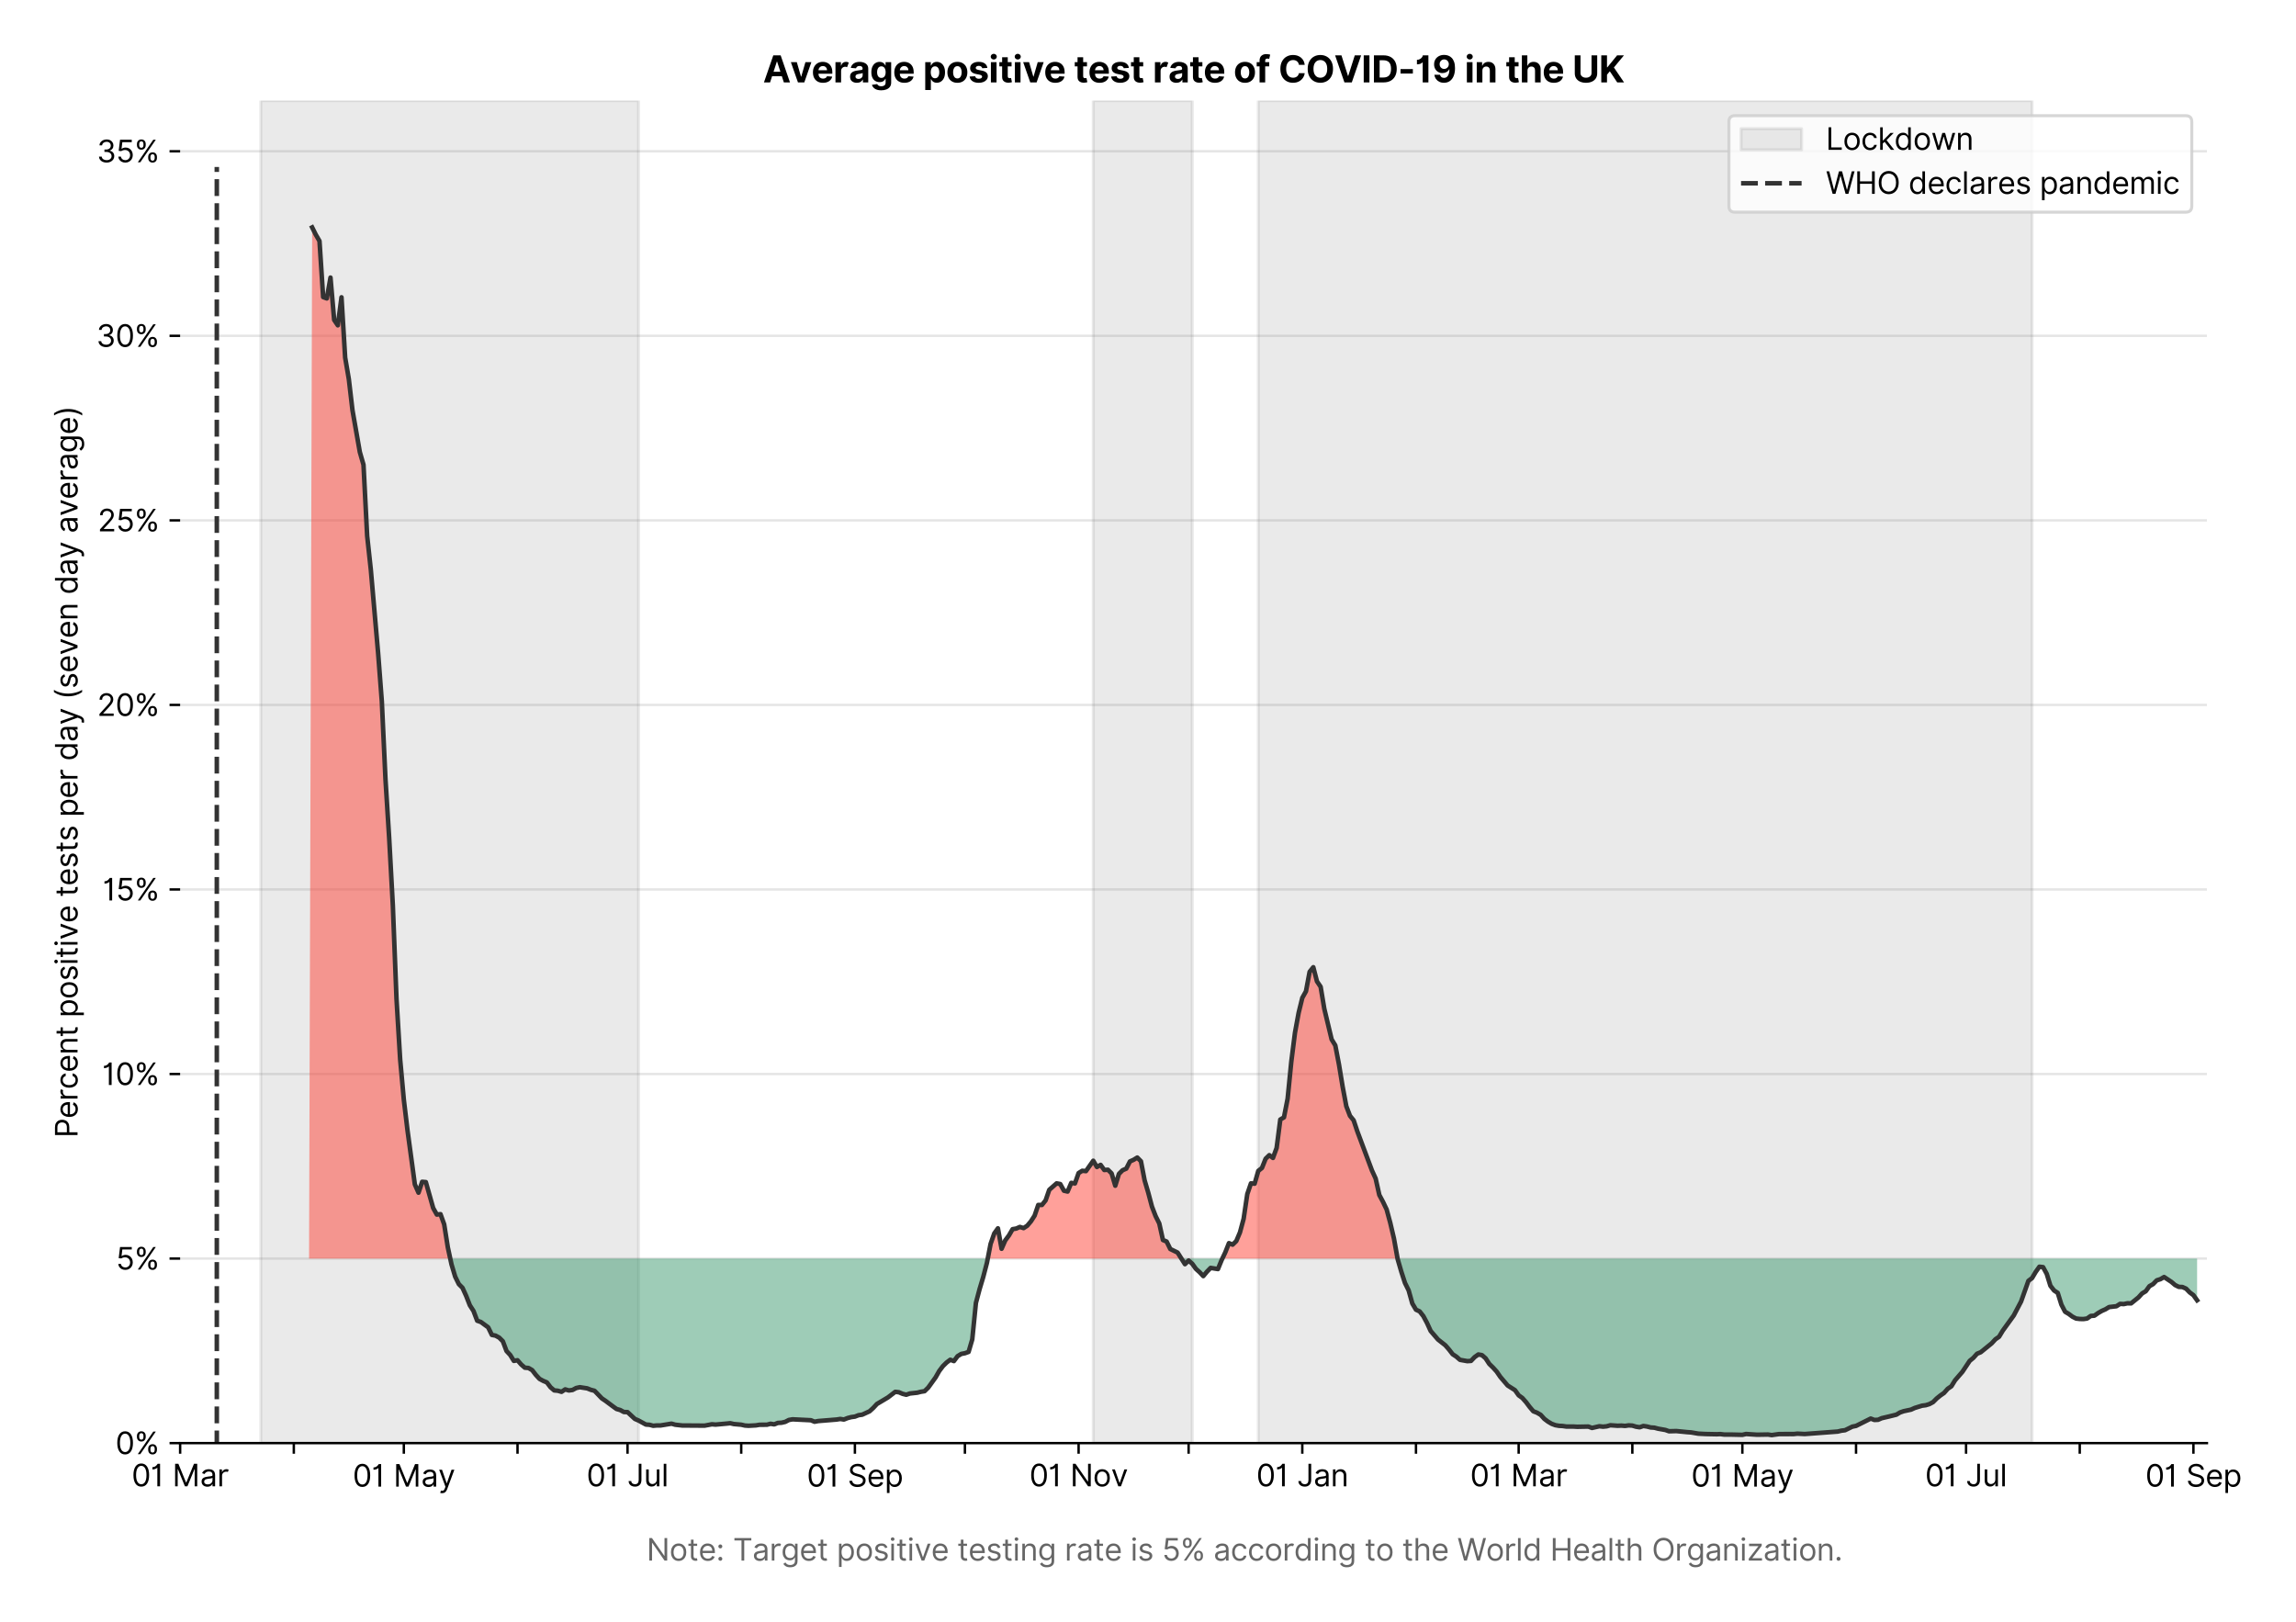 <?xml version="1.0" encoding="utf-8" standalone="no"?>
<!DOCTYPE svg PUBLIC "-//W3C//DTD SVG 1.1//EN"
  "http://www.w3.org/Graphics/SVG/1.1/DTD/svg11.dtd">
<svg version="1.1" viewBox="0 0 758.545 535.712" xmlns="http://www.w3.org/2000/svg" xmlns:xlink="http://www.w3.org/1999/xlink">
 <defs>
  <style type="text/css">*{stroke-linecap:butt;stroke-linejoin:round;}</style>
 </defs>
 <g id="figure_1">
  <g id="patch_1">
   <path d="M 0 535.712 
L 758.545 535.712 
L 758.545 0 
L 0 0 
z
" style="fill:#ffffff;"/>
  </g>
  <g id="axes_1">
   <g id="patch_2">
    <path d="M 59.513 476.745 
L 729.112 476.745 
L 729.112 33.225 
L 59.513 33.225 
z
" style="fill:#ffffff;"/>
   </g>
   <g id="matplotlib.axis_1">
    <g id="xtick_1">
     <g id="line2d_1">
      <defs>
       <path d="M 0 0 
L 0 3.5 
" id="m8055e7b509" style="stroke:#000000;stroke-width:0.8;"/>
      </defs>
      <g>
       <use style="stroke:#000000;stroke-width:0.8;" x="59.513" xlink:href="#m8055e7b509" y="476.745"/>
      </g>
     </g>
     <g id="text_1">
      <!-- 01 Mar -->
      <g transform="translate(43.476 491.018)scale(0.1 -0.1)">
       <defs>
        <path d="M 2000 -64 
Q 1230 -64 806 561 
Q 382 1186 382 2327 
Q 382 3459 809 4088 
Q 1236 4718 2000 4718 
Q 2764 4718 3191 4088 
Q 3618 3459 3618 2327 
Q 3618 1186 3194 561 
Q 2771 -64 2000 -64 
z
M 2000 436 
Q 2509 436 2791 927 
Q 3073 1418 3073 2327 
Q 3073 3234 2789 3730 
Q 2505 4227 2000 4227 
Q 1496 4227 1211 3730 
Q 927 3234 927 2327 
Q 927 1418 1210 927 
Q 1493 436 2000 436 
z
" id="Inter-Regular-30" transform="scale(0.016)"/>
        <path d="M 1973 4655 
L 1973 0 
L 1409 0 
L 1409 3836 
L 1373 3836 
Q 1341 3773 1209 3692 
Q 1077 3611 868 3551 
Q 659 3491 391 3491 
L 391 3964 
Q 661 3964 859 4061 
Q 1057 4159 1190 4291 
Q 1323 4423 1392 4529 
Q 1461 4636 1473 4655 
L 1973 4655 
z
" id="Inter-Regular-31" transform="scale(0.016)"/>
        <path id="Inter-Regular-20" transform="scale(0.016)"/>
        <path d="M 564 4655 
L 1236 4655 
L 2818 791 
L 2873 791 
L 4455 4655 
L 5127 4655 
L 5127 0 
L 4600 0 
L 4600 3536 
L 4555 3536 
L 3100 0 
L 2591 0 
L 1136 3536 
L 1091 3536 
L 1091 0 
L 564 0 
L 564 4655 
z
" id="Inter-Regular-4d" transform="scale(0.016)"/>
        <path d="M 1518 -82 
Q 1186 -82 916 44 
Q 646 170 486 410 
Q 327 650 327 991 
Q 327 1291 445 1478 
Q 564 1666 761 1773 
Q 959 1880 1199 1933 
Q 1439 1986 1682 2018 
Q 2000 2059 2199 2080 
Q 2398 2102 2490 2154 
Q 2582 2207 2582 2336 
L 2582 2355 
Q 2582 2691 2399 2877 
Q 2216 3064 1846 3064 
Q 1461 3064 1243 2895 
Q 1025 2727 936 2536 
L 427 2718 
Q 564 3036 792 3214 
Q 1021 3393 1292 3464 
Q 1564 3536 1827 3536 
Q 1996 3536 2215 3496 
Q 2434 3457 2640 3334 
Q 2846 3211 2982 2963 
Q 3118 2716 3118 2300 
L 3118 0 
L 2582 0 
L 2582 473 
L 2555 473 
Q 2500 359 2373 229 
Q 2246 100 2034 9 
Q 1823 -82 1518 -82 
z
M 1600 400 
Q 1918 400 2137 525 
Q 2357 650 2469 847 
Q 2582 1045 2582 1264 
L 2582 1755 
Q 2548 1714 2433 1681 
Q 2318 1648 2169 1624 
Q 2021 1600 1881 1583 
Q 1741 1566 1655 1555 
Q 1446 1527 1265 1467 
Q 1084 1407 974 1287 
Q 864 1168 864 964 
Q 864 684 1072 542 
Q 1280 400 1600 400 
z
" id="Inter-Regular-61" transform="scale(0.016)"/>
        <path d="M 491 0 
L 491 3491 
L 1009 3491 
L 1009 2964 
L 1046 2964 
Q 1139 3223 1389 3384 
Q 1639 3545 1955 3545 
Q 2100 3545 2209 3511 
Q 2318 3477 2400 3418 
L 2218 2964 
Q 2161 2993 2085 3010 
Q 2009 3027 1909 3027 
Q 1527 3027 1277 2794 
Q 1027 2561 1027 2209 
L 1027 0 
L 491 0 
z
" id="Inter-Regular-72" transform="scale(0.016)"/>
       </defs>
       <use xlink:href="#Inter-Regular-30"/>
       <use x="62.5" xlink:href="#Inter-Regular-31"/>
       <use x="106.676" xlink:href="#Inter-Regular-20"/>
       <use x="134.801" xlink:href="#Inter-Regular-4d"/>
       <use x="225.994" xlink:href="#Inter-Regular-61"/>
       <use x="282.386" xlink:href="#Inter-Regular-72"/>
      </g>
     </g>
    </g>
    <g id="xtick_2">
     <g id="line2d_2">
      <g>
       <use style="stroke:#000000;stroke-width:0.8;" x="97.071" xlink:href="#m8055e7b509" y="476.745"/>
      </g>
     </g>
    </g>
    <g id="xtick_3">
     <g id="line2d_3">
      <g>
       <use style="stroke:#000000;stroke-width:0.8;" x="133.417" xlink:href="#m8055e7b509" y="476.745"/>
      </g>
     </g>
     <g id="text_2">
      <!-- 01 May -->
      <g transform="translate(116.514 491.117)scale(0.1 -0.1)">
       <defs>
        <path d="M 818 -1355 
Q 682 -1355 575 -1333 
Q 468 -1311 427 -1291 
L 564 -818 
Q 857 -893 1053 -814 
Q 1250 -736 1391 -345 
L 1509 -18 
L 218 3491 
L 800 3491 
L 1764 709 
L 1800 709 
L 2764 3491 
L 3346 3491 
L 1846 -564 
Q 1550 -1355 818 -1355 
z
" id="Inter-Regular-79" transform="scale(0.016)"/>
       </defs>
       <use xlink:href="#Inter-Regular-30"/>
       <use x="62.5" xlink:href="#Inter-Regular-31"/>
       <use x="106.676" xlink:href="#Inter-Regular-20"/>
       <use x="134.801" xlink:href="#Inter-Regular-4d"/>
       <use x="225.994" xlink:href="#Inter-Regular-61"/>
       <use x="282.386" xlink:href="#Inter-Regular-79"/>
      </g>
     </g>
    </g>
    <g id="xtick_4">
     <g id="line2d_4">
      <g>
       <use style="stroke:#000000;stroke-width:0.8;" x="170.976" xlink:href="#m8055e7b509" y="476.745"/>
      </g>
     </g>
    </g>
    <g id="xtick_5">
     <g id="line2d_5">
      <g>
       <use style="stroke:#000000;stroke-width:0.8;" x="207.322" xlink:href="#m8055e7b509" y="476.745"/>
      </g>
     </g>
     <g id="text_3">
      <!-- 01 Jul -->
      <g transform="translate(193.779 491.018)scale(0.1 -0.1)">
       <defs>
        <path d="M 2346 4655 
L 2909 4655 
L 2909 1327 
Q 2909 657 2549 296 
Q 2189 -64 1582 -64 
Q 1200 -64 902 76 
Q 605 216 434 475 
Q 264 734 264 1091 
L 818 1091 
Q 818 795 1034 615 
Q 1250 436 1582 436 
Q 1948 436 2147 664 
Q 2346 893 2346 1327 
L 2346 4655 
z
" id="Inter-Regular-4a" transform="scale(0.016)"/>
        <path d="M 2691 1427 
L 2691 3491 
L 3227 3491 
L 3227 0 
L 2691 0 
L 2691 591 
L 2655 591 
Q 2532 325 2273 140 
Q 2014 -45 1618 -45 
Q 1127 -45 809 280 
Q 491 605 491 1273 
L 491 3491 
L 1027 3491 
L 1027 1309 
Q 1027 927 1242 700 
Q 1457 473 1791 473 
Q 1991 473 2199 575 
Q 2407 677 2549 888 
Q 2691 1100 2691 1427 
z
" id="Inter-Regular-75" transform="scale(0.016)"/>
        <path d="M 1027 4655 
L 1027 0 
L 491 0 
L 491 4655 
L 1027 4655 
z
" id="Inter-Regular-6c" transform="scale(0.016)"/>
       </defs>
       <use xlink:href="#Inter-Regular-30"/>
       <use x="62.5" xlink:href="#Inter-Regular-31"/>
       <use x="106.676" xlink:href="#Inter-Regular-20"/>
       <use x="134.801" xlink:href="#Inter-Regular-4a"/>
       <use x="189.063" xlink:href="#Inter-Regular-75"/>
       <use x="247.159" xlink:href="#Inter-Regular-6c"/>
      </g>
     </g>
    </g>
    <g id="xtick_6">
     <g id="line2d_6">
      <g>
       <use style="stroke:#000000;stroke-width:0.8;" x="244.881" xlink:href="#m8055e7b509" y="476.745"/>
      </g>
     </g>
    </g>
    <g id="xtick_7">
     <g id="line2d_7">
      <g>
       <use style="stroke:#000000;stroke-width:0.8;" x="282.439" xlink:href="#m8055e7b509" y="476.745"/>
      </g>
     </g>
     <g id="text_4">
      <!-- 01 Sep -->
      <g transform="translate(266.551 491.117)scale(0.1 -0.1)">
       <defs>
        <path d="M 3109 3491 
Q 3068 3836 2777 4027 
Q 2486 4218 2064 4218 
Q 1600 4218 1318 3999 
Q 1036 3780 1036 3445 
Q 1036 3195 1189 3042 
Q 1343 2889 1553 2803 
Q 1764 2718 1936 2673 
L 2409 2545 
Q 2591 2498 2815 2414 
Q 3039 2330 3244 2185 
Q 3450 2041 3584 1816 
Q 3718 1591 3718 1264 
Q 3718 886 3521 581 
Q 3325 277 2949 97 
Q 2573 -82 2036 -82 
Q 1286 -82 845 272 
Q 405 627 364 1200 
L 946 1200 
Q 968 936 1124 764 
Q 1280 593 1519 510 
Q 1759 427 2036 427 
Q 2359 427 2616 533 
Q 2873 639 3023 828 
Q 3173 1018 3173 1273 
Q 3173 1505 3043 1650 
Q 2914 1795 2702 1886 
Q 2491 1977 2246 2045 
L 1673 2209 
Q 1127 2366 809 2657 
Q 491 2948 491 3418 
Q 491 3809 703 4101 
Q 916 4393 1276 4555 
Q 1636 4718 2082 4718 
Q 2532 4718 2882 4558 
Q 3232 4398 3437 4120 
Q 3643 3843 3655 3491 
L 3109 3491 
z
" id="Inter-Regular-53" transform="scale(0.016)"/>
        <path d="M 1955 -73 
Q 1450 -73 1085 151 
Q 721 375 524 778 
Q 327 1182 327 1718 
Q 327 2255 524 2665 
Q 721 3075 1074 3305 
Q 1427 3536 1900 3536 
Q 2173 3536 2439 3445 
Q 2705 3355 2923 3151 
Q 3141 2948 3270 2614 
Q 3400 2280 3400 1791 
L 3400 1564 
L 866 1564 
Q 884 1005 1183 707 
Q 1482 409 1955 409 
Q 2271 409 2498 545 
Q 2725 682 2827 955 
L 3346 809 
Q 3223 414 2854 170 
Q 2486 -73 1955 -73 
z
M 866 2027 
L 2855 2027 
Q 2855 2470 2595 2762 
Q 2336 3055 1900 3055 
Q 1593 3055 1368 2911 
Q 1143 2768 1013 2533 
Q 884 2298 866 2027 
z
" id="Inter-Regular-65" transform="scale(0.016)"/>
        <path d="M 491 -1309 
L 491 3491 
L 1009 3491 
L 1009 2936 
L 1073 2936 
Q 1132 3027 1237 3169 
Q 1343 3311 1542 3423 
Q 1741 3536 2082 3536 
Q 2523 3536 2859 3315 
Q 3196 3095 3384 2690 
Q 3573 2286 3573 1736 
Q 3573 1182 3384 776 
Q 3196 370 2861 148 
Q 2527 -73 2091 -73 
Q 1755 -73 1552 39 
Q 1350 152 1241 296 
Q 1132 441 1073 536 
L 1027 536 
L 1027 -1309 
L 491 -1309 
z
M 1018 1745 
Q 1018 1152 1276 780 
Q 1534 409 2018 409 
Q 2355 409 2581 587 
Q 2807 766 2921 1069 
Q 3036 1373 3036 1745 
Q 3036 2114 2923 2410 
Q 2811 2707 2585 2881 
Q 2359 3055 2018 3055 
Q 1527 3055 1272 2693 
Q 1018 2332 1018 1745 
z
" id="Inter-Regular-70" transform="scale(0.016)"/>
       </defs>
       <use xlink:href="#Inter-Regular-30"/>
       <use x="62.5" xlink:href="#Inter-Regular-31"/>
       <use x="106.676" xlink:href="#Inter-Regular-20"/>
       <use x="134.801" xlink:href="#Inter-Regular-53"/>
       <use x="198.58" xlink:href="#Inter-Regular-65"/>
       <use x="256.818" xlink:href="#Inter-Regular-70"/>
      </g>
     </g>
    </g>
    <g id="xtick_8">
     <g id="line2d_8">
      <g>
       <use style="stroke:#000000;stroke-width:0.8;" x="318.786" xlink:href="#m8055e7b509" y="476.745"/>
      </g>
     </g>
    </g>
    <g id="xtick_9">
     <g id="line2d_9">
      <g>
       <use style="stroke:#000000;stroke-width:0.8;" x="356.344" xlink:href="#m8055e7b509" y="476.745"/>
      </g>
     </g>
     <g id="text_5">
      <!-- 01 Nov -->
      <g transform="translate(340.073 491.018)scale(0.1 -0.1)">
       <defs>
        <path d="M 4255 4655 
L 4255 0 
L 3709 0 
L 1173 3655 
L 1127 3655 
L 1127 0 
L 564 0 
L 564 4655 
L 1109 4655 
L 3655 991 
L 3700 991 
L 3700 4655 
L 4255 4655 
z
" id="Inter-Regular-4e" transform="scale(0.016)"/>
        <path d="M 1909 -73 
Q 1436 -73 1080 152 
Q 725 377 526 781 
Q 327 1186 327 1727 
Q 327 2273 526 2679 
Q 725 3086 1080 3311 
Q 1436 3536 1909 3536 
Q 2382 3536 2737 3311 
Q 3093 3086 3292 2679 
Q 3491 2273 3491 1727 
Q 3491 1186 3292 781 
Q 3093 377 2737 152 
Q 2382 -73 1909 -73 
z
M 1909 409 
Q 2268 409 2500 593 
Q 2732 777 2843 1077 
Q 2955 1377 2955 1727 
Q 2955 2077 2843 2379 
Q 2732 2682 2500 2868 
Q 2268 3055 1909 3055 
Q 1550 3055 1318 2868 
Q 1086 2682 975 2379 
Q 864 2077 864 1727 
Q 864 1377 975 1077 
Q 1086 777 1318 593 
Q 1550 409 1909 409 
z
" id="Inter-Regular-6f" transform="scale(0.016)"/>
        <path d="M 3346 3491 
L 2055 0 
L 1509 0 
L 218 3491 
L 800 3491 
L 1764 709 
L 1800 709 
L 2764 3491 
L 3346 3491 
z
" id="Inter-Regular-76" transform="scale(0.016)"/>
       </defs>
       <use xlink:href="#Inter-Regular-30"/>
       <use x="62.5" xlink:href="#Inter-Regular-31"/>
       <use x="106.676" xlink:href="#Inter-Regular-20"/>
       <use x="134.801" xlink:href="#Inter-Regular-4e"/>
       <use x="210.085" xlink:href="#Inter-Regular-6f"/>
       <use x="269.744" xlink:href="#Inter-Regular-76"/>
      </g>
     </g>
    </g>
    <g id="xtick_10">
     <g id="line2d_10">
      <g>
       <use style="stroke:#000000;stroke-width:0.8;" x="392.691" xlink:href="#m8055e7b509" y="476.745"/>
      </g>
     </g>
    </g>
    <g id="xtick_11">
     <g id="line2d_11">
      <g>
       <use style="stroke:#000000;stroke-width:0.8;" x="430.249" xlink:href="#m8055e7b509" y="476.745"/>
      </g>
     </g>
     <g id="text_6">
      <!-- 01 Jan -->
      <g transform="translate(415.05 491.018)scale(0.1 -0.1)">
       <defs>
        <path d="M 1027 2100 
L 1027 0 
L 491 0 
L 491 3491 
L 1009 3491 
L 1009 2945 
L 1055 2945 
Q 1177 3211 1427 3373 
Q 1677 3536 2073 3536 
Q 2602 3536 2928 3211 
Q 3255 2886 3255 2218 
L 3255 0 
L 2718 0 
L 2718 2182 
Q 2718 2593 2504 2824 
Q 2291 3055 1918 3055 
Q 1534 3055 1280 2806 
Q 1027 2557 1027 2100 
z
" id="Inter-Regular-6e" transform="scale(0.016)"/>
       </defs>
       <use xlink:href="#Inter-Regular-30"/>
       <use x="62.5" xlink:href="#Inter-Regular-31"/>
       <use x="106.676" xlink:href="#Inter-Regular-20"/>
       <use x="134.801" xlink:href="#Inter-Regular-4a"/>
       <use x="189.063" xlink:href="#Inter-Regular-61"/>
       <use x="245.455" xlink:href="#Inter-Regular-6e"/>
      </g>
     </g>
    </g>
    <g id="xtick_12">
     <g id="line2d_12">
      <g>
       <use style="stroke:#000000;stroke-width:0.8;" x="467.807" xlink:href="#m8055e7b509" y="476.745"/>
      </g>
     </g>
    </g>
    <g id="xtick_13">
     <g id="line2d_13">
      <g>
       <use style="stroke:#000000;stroke-width:0.8;" x="501.731" xlink:href="#m8055e7b509" y="476.745"/>
      </g>
     </g>
     <g id="text_7">
      <!-- 01 Mar -->
      <g transform="translate(485.694 491.018)scale(0.1 -0.1)">
       <use xlink:href="#Inter-Regular-30"/>
       <use x="62.5" xlink:href="#Inter-Regular-31"/>
       <use x="106.676" xlink:href="#Inter-Regular-20"/>
       <use x="134.801" xlink:href="#Inter-Regular-4d"/>
       <use x="225.994" xlink:href="#Inter-Regular-61"/>
       <use x="282.386" xlink:href="#Inter-Regular-72"/>
      </g>
     </g>
    </g>
    <g id="xtick_14">
     <g id="line2d_14">
      <g>
       <use style="stroke:#000000;stroke-width:0.8;" x="539.289" xlink:href="#m8055e7b509" y="476.745"/>
      </g>
     </g>
    </g>
    <g id="xtick_15">
     <g id="line2d_15">
      <g>
       <use style="stroke:#000000;stroke-width:0.8;" x="575.636" xlink:href="#m8055e7b509" y="476.745"/>
      </g>
     </g>
     <g id="text_8">
      <!-- 01 May -->
      <g transform="translate(558.733 491.117)scale(0.1 -0.1)">
       <use xlink:href="#Inter-Regular-30"/>
       <use x="62.5" xlink:href="#Inter-Regular-31"/>
       <use x="106.676" xlink:href="#Inter-Regular-20"/>
       <use x="134.801" xlink:href="#Inter-Regular-4d"/>
       <use x="225.994" xlink:href="#Inter-Regular-61"/>
       <use x="282.386" xlink:href="#Inter-Regular-79"/>
      </g>
     </g>
    </g>
    <g id="xtick_16">
     <g id="line2d_16">
      <g>
       <use style="stroke:#000000;stroke-width:0.8;" x="613.194" xlink:href="#m8055e7b509" y="476.745"/>
      </g>
     </g>
    </g>
    <g id="xtick_17">
     <g id="line2d_17">
      <g>
       <use style="stroke:#000000;stroke-width:0.8;" x="649.541" xlink:href="#m8055e7b509" y="476.745"/>
      </g>
     </g>
     <g id="text_9">
      <!-- 01 Jul -->
      <g transform="translate(635.997 491.018)scale(0.1 -0.1)">
       <use xlink:href="#Inter-Regular-30"/>
       <use x="62.5" xlink:href="#Inter-Regular-31"/>
       <use x="106.676" xlink:href="#Inter-Regular-20"/>
       <use x="134.801" xlink:href="#Inter-Regular-4a"/>
       <use x="189.063" xlink:href="#Inter-Regular-75"/>
       <use x="247.159" xlink:href="#Inter-Regular-6c"/>
      </g>
     </g>
    </g>
    <g id="xtick_18">
     <g id="line2d_18">
      <g>
       <use style="stroke:#000000;stroke-width:0.8;" x="687.099" xlink:href="#m8055e7b509" y="476.745"/>
      </g>
     </g>
    </g>
    <g id="xtick_19">
     <g id="line2d_19">
      <g>
       <use style="stroke:#000000;stroke-width:0.8;" x="724.657" xlink:href="#m8055e7b509" y="476.745"/>
      </g>
     </g>
     <g id="text_10">
      <!-- 01 Sep -->
      <g transform="translate(708.77 491.117)scale(0.1 -0.1)">
       <use xlink:href="#Inter-Regular-30"/>
       <use x="62.5" xlink:href="#Inter-Regular-31"/>
       <use x="106.676" xlink:href="#Inter-Regular-20"/>
       <use x="134.801" xlink:href="#Inter-Regular-53"/>
       <use x="198.58" xlink:href="#Inter-Regular-65"/>
       <use x="256.818" xlink:href="#Inter-Regular-70"/>
      </g>
     </g>
    </g>
    <g id="text_11">
     <!--  -->
     <g style="fill:#666666;" transform="translate(394.312 504.507)scale(0.1 -0.1)"/>
     <!--             Note: Target positive testing rate is 5% according to the World Health Organization. -->
     <g style="fill:#666666;" transform="translate(179.866 515.553)scale(0.1 -0.1)">
      <defs>
       <path d="M 2009 3491 
L 2009 3036 
L 1264 3036 
L 1264 1000 
Q 1264 773 1331 660 
Q 1398 548 1503 510 
Q 1609 473 1727 473 
Q 1816 473 1873 483 
Q 1930 493 1964 500 
L 2073 18 
Q 2018 -2 1920 -23 
Q 1823 -45 1673 -45 
Q 1446 -45 1228 52 
Q 1011 150 869 350 
Q 727 550 727 855 
L 727 3036 
L 200 3036 
L 200 3491 
L 727 3491 
L 727 4327 
L 1264 4327 
L 1264 3491 
L 2009 3491 
z
" id="Inter-Regular-74" transform="scale(0.016)"/>
       <path d="M 882 -36 
Q 714 -36 593 84 
Q 473 205 473 373 
Q 473 541 593 661 
Q 714 782 882 782 
Q 1050 782 1170 661 
Q 1291 541 1291 373 
Q 1291 205 1170 84 
Q 1050 -36 882 -36 
z
M 882 2524 
Q 714 2524 593 2644 
Q 473 2765 473 2933 
Q 473 3101 593 3221 
Q 714 3342 882 3342 
Q 1050 3342 1170 3221 
Q 1291 3101 1291 2933 
Q 1291 2765 1170 2644 
Q 1050 2524 882 2524 
z
" id="Inter-Regular-3a" transform="scale(0.016)"/>
       <path d="M 309 4155 
L 309 4655 
L 3800 4655 
L 3800 4155 
L 2336 4155 
L 2336 0 
L 1773 0 
L 1773 4155 
L 309 4155 
z
" id="Inter-Regular-54" transform="scale(0.016)"/>
       <path d="M 1900 -1382 
Q 1316 -1382 976 -1169 
Q 636 -957 473 -682 
L 900 -382 
Q 973 -477 1084 -601 
Q 1196 -725 1390 -817 
Q 1584 -909 1900 -909 
Q 2323 -909 2598 -704 
Q 2873 -500 2873 -64 
L 2873 645 
L 2827 645 
Q 2768 550 2660 410 
Q 2552 270 2351 162 
Q 2150 55 1809 55 
Q 1386 55 1051 255 
Q 716 455 521 836 
Q 327 1218 327 1764 
Q 327 2300 516 2699 
Q 705 3098 1041 3317 
Q 1377 3536 1818 3536 
Q 2159 3536 2360 3423 
Q 2561 3311 2669 3169 
Q 2777 3027 2836 2936 
L 2891 2936 
L 2891 3491 
L 3409 3491 
L 3409 -100 
Q 3409 -550 3205 -833 
Q 3002 -1116 2660 -1249 
Q 2318 -1382 1900 -1382 
z
M 1882 536 
Q 2366 536 2624 864 
Q 2882 1193 2882 1773 
Q 2882 2339 2627 2697 
Q 2373 3055 1882 3055 
Q 1541 3055 1315 2882 
Q 1089 2709 976 2418 
Q 864 2127 864 1773 
Q 864 1227 1120 881 
Q 1377 536 1882 536 
z
" id="Inter-Regular-67" transform="scale(0.016)"/>
       <path d="M 2964 2709 
L 2482 2573 
Q 2411 2755 2245 2914 
Q 2080 3073 1727 3073 
Q 1407 3073 1194 2926 
Q 982 2780 982 2555 
Q 982 2355 1127 2239 
Q 1273 2123 1582 2045 
L 2100 1918 
Q 3027 1691 3027 973 
Q 3027 673 2855 436 
Q 2684 200 2377 63 
Q 2071 -73 1664 -73 
Q 1130 -73 780 159 
Q 430 391 336 836 
L 846 964 
Q 989 400 1655 400 
Q 2030 400 2251 560 
Q 2473 720 2473 945 
Q 2473 1316 1955 1436 
L 1373 1573 
Q 893 1686 669 1926 
Q 446 2166 446 2527 
Q 446 2823 613 3050 
Q 780 3277 1069 3406 
Q 1359 3536 1727 3536 
Q 2246 3536 2542 3309 
Q 2839 3082 2964 2709 
z
" id="Inter-Regular-73" transform="scale(0.016)"/>
       <path d="M 491 0 
L 491 3491 
L 1027 3491 
L 1027 0 
L 491 0 
z
M 764 4073 
Q 607 4073 494 4179 
Q 382 4286 382 4436 
Q 382 4586 494 4693 
Q 607 4800 764 4800 
Q 921 4800 1033 4693 
Q 1146 4586 1146 4436 
Q 1146 4286 1033 4179 
Q 921 4073 764 4073 
z
" id="Inter-Regular-69" transform="scale(0.016)"/>
       <path d="M 1936 -64 
Q 1536 -64 1216 95 
Q 896 255 702 532 
Q 509 809 491 1164 
L 1036 1164 
Q 1068 848 1324 642 
Q 1580 436 1936 436 
Q 2223 436 2447 570 
Q 2671 705 2799 940 
Q 2927 1175 2927 1473 
Q 2927 1777 2794 2017 
Q 2661 2257 2429 2395 
Q 2198 2534 1900 2536 
Q 1686 2539 1461 2472 
Q 1236 2405 1091 2300 
L 564 2364 
L 846 4655 
L 3264 4655 
L 3264 4155 
L 1318 4155 
L 1155 2782 
L 1182 2782 
Q 1325 2895 1541 2970 
Q 1757 3045 1991 3045 
Q 2418 3045 2753 2842 
Q 3089 2639 3281 2286 
Q 3473 1934 3473 1482 
Q 3473 1036 3274 687 
Q 3075 339 2727 137 
Q 2380 -64 1936 -64 
z
" id="Inter-Regular-35" transform="scale(0.016)"/>
       <path d="M 2855 873 
L 2855 1118 
Q 2855 1373 2960 1585 
Q 3066 1798 3269 1926 
Q 3473 2055 3764 2055 
Q 4059 2055 4259 1926 
Q 4459 1798 4561 1585 
Q 4664 1373 4664 1118 
L 4664 873 
Q 4664 618 4560 405 
Q 4457 193 4256 64 
Q 4055 -64 3764 -64 
Q 3468 -64 3266 64 
Q 3064 193 2959 405 
Q 2855 618 2855 873 
z
M 536 3536 
L 536 3782 
Q 536 4036 642 4248 
Q 748 4461 951 4589 
Q 1155 4718 1446 4718 
Q 1741 4718 1941 4589 
Q 2141 4461 2243 4248 
Q 2346 4036 2346 3782 
L 2346 3536 
Q 2346 3282 2242 3069 
Q 2139 2857 1937 2728 
Q 1736 2600 1446 2600 
Q 1150 2600 948 2728 
Q 746 2857 641 3069 
Q 536 3282 536 3536 
z
M 709 0 
L 3909 4655 
L 4427 4655 
L 1227 0 
L 709 0 
z
M 3318 1118 
L 3318 873 
Q 3318 661 3418 494 
Q 3518 327 3764 327 
Q 4002 327 4101 494 
Q 4200 661 4200 873 
L 4200 1118 
Q 4200 1330 4104 1497 
Q 4009 1664 3764 1664 
Q 3525 1664 3421 1497 
Q 3318 1330 3318 1118 
z
M 1000 3782 
L 1000 3536 
Q 1000 3325 1100 3158 
Q 1200 2991 1446 2991 
Q 1684 2991 1783 3158 
Q 1882 3325 1882 3536 
L 1882 3782 
Q 1882 3993 1786 4160 
Q 1691 4327 1446 4327 
Q 1207 4327 1103 4160 
Q 1000 3993 1000 3782 
z
" id="Inter-Regular-25" transform="scale(0.016)"/>
       <path d="M 1909 -73 
Q 1418 -73 1063 159 
Q 709 391 518 798 
Q 327 1205 327 1727 
Q 327 2259 524 2667 
Q 721 3075 1074 3305 
Q 1427 3536 1900 3536 
Q 2268 3536 2563 3400 
Q 2859 3264 3047 3018 
Q 3236 2773 3282 2445 
L 2746 2445 
Q 2684 2684 2474 2869 
Q 2264 3055 1909 3055 
Q 1439 3055 1151 2697 
Q 864 2339 864 1745 
Q 864 1139 1148 774 
Q 1432 409 1909 409 
Q 2223 409 2447 570 
Q 2671 732 2746 1018 
L 3282 1018 
Q 3236 709 3058 462 
Q 2880 216 2588 71 
Q 2296 -73 1909 -73 
z
" id="Inter-Regular-63" transform="scale(0.016)"/>
       <path d="M 1809 -73 
Q 1373 -73 1039 148 
Q 705 370 516 776 
Q 327 1182 327 1736 
Q 327 2286 516 2690 
Q 705 3095 1041 3315 
Q 1377 3536 1818 3536 
Q 2159 3536 2358 3423 
Q 2557 3311 2662 3169 
Q 2768 3027 2827 2936 
L 2873 2936 
L 2873 4655 
L 3409 4655 
L 3409 0 
L 2891 0 
L 2891 536 
L 2827 536 
Q 2768 441 2659 296 
Q 2550 152 2348 39 
Q 2146 -73 1809 -73 
z
M 1882 409 
Q 2366 409 2624 780 
Q 2882 1152 2882 1745 
Q 2882 2332 2627 2693 
Q 2373 3055 1882 3055 
Q 1541 3055 1315 2881 
Q 1089 2707 976 2410 
Q 864 2114 864 1745 
Q 864 1373 978 1069 
Q 1093 766 1319 587 
Q 1546 409 1882 409 
z
" id="Inter-Regular-64" transform="scale(0.016)"/>
       <path d="M 1027 2100 
L 1027 0 
L 491 0 
L 491 4655 
L 1027 4655 
L 1027 2945 
L 1073 2945 
Q 1196 3216 1442 3376 
Q 1689 3536 2100 3536 
Q 2636 3536 2963 3213 
Q 3291 2891 3291 2218 
L 3291 0 
L 2755 0 
L 2755 2182 
Q 2755 2598 2540 2826 
Q 2325 3055 1946 3055 
Q 1548 3055 1287 2806 
Q 1027 2557 1027 2100 
z
" id="Inter-Regular-68" transform="scale(0.016)"/>
       <path d="M 1409 0 
L 136 4655 
L 709 4655 
L 1682 864 
L 1727 864 
L 2718 4655 
L 3355 4655 
L 4346 864 
L 4391 864 
L 5364 4655 
L 5936 4655 
L 4664 0 
L 4082 0 
L 3055 3709 
L 3018 3709 
L 1991 0 
L 1409 0 
z
" id="Inter-Regular-57" transform="scale(0.016)"/>
       <path d="M 564 0 
L 564 4655 
L 1127 4655 
L 1127 2582 
L 3609 2582 
L 3609 4655 
L 4173 4655 
L 4173 0 
L 3609 0 
L 3609 2082 
L 1127 2082 
L 1127 0 
L 564 0 
z
" id="Inter-Regular-48" transform="scale(0.016)"/>
       <path d="M 4491 2327 
Q 4491 1591 4225 1054 
Q 3959 518 3495 227 
Q 3032 -64 2436 -64 
Q 1841 -64 1377 227 
Q 914 518 648 1054 
Q 382 1591 382 2327 
Q 382 3064 648 3600 
Q 914 4136 1377 4427 
Q 1841 4718 2436 4718 
Q 3032 4718 3495 4427 
Q 3959 4136 4225 3600 
Q 4491 3064 4491 2327 
z
M 3946 2327 
Q 3946 2932 3744 3348 
Q 3543 3764 3201 3977 
Q 2859 4191 2436 4191 
Q 2014 4191 1672 3977 
Q 1330 3764 1128 3348 
Q 927 2932 927 2327 
Q 927 1723 1128 1307 
Q 1330 891 1672 677 
Q 2014 464 2436 464 
Q 2859 464 3201 677 
Q 3543 891 3744 1307 
Q 3946 1723 3946 2327 
z
" id="Inter-Regular-4f" transform="scale(0.016)"/>
       <path d="M 391 0 
L 391 409 
L 2373 2955 
L 2373 2991 
L 455 2991 
L 455 3491 
L 3064 3491 
L 3064 3064 
L 1136 536 
L 1136 500 
L 3127 500 
L 3127 0 
L 391 0 
z
" id="Inter-Regular-7a" transform="scale(0.016)"/>
       <path d="M 882 -36 
Q 714 -36 593 84 
Q 473 205 473 373 
Q 473 541 593 661 
Q 714 782 882 782 
Q 1050 782 1170 661 
Q 1291 541 1291 373 
Q 1291 205 1170 84 
Q 1050 -36 882 -36 
z
" id="Inter-Regular-2e" transform="scale(0.016)"/>
      </defs>
      <use xlink:href="#Inter-Regular-20"/>
      <use x="28.125" xlink:href="#Inter-Regular-20"/>
      <use x="56.25" xlink:href="#Inter-Regular-20"/>
      <use x="84.375" xlink:href="#Inter-Regular-20"/>
      <use x="112.5" xlink:href="#Inter-Regular-20"/>
      <use x="140.625" xlink:href="#Inter-Regular-20"/>
      <use x="168.75" xlink:href="#Inter-Regular-20"/>
      <use x="196.875" xlink:href="#Inter-Regular-20"/>
      <use x="225" xlink:href="#Inter-Regular-20"/>
      <use x="253.125" xlink:href="#Inter-Regular-20"/>
      <use x="281.25" xlink:href="#Inter-Regular-20"/>
      <use x="309.375" xlink:href="#Inter-Regular-20"/>
      <use x="337.5" xlink:href="#Inter-Regular-4e"/>
      <use x="412.784" xlink:href="#Inter-Regular-6f"/>
      <use x="472.443" xlink:href="#Inter-Regular-74"/>
      <use x="508.807" xlink:href="#Inter-Regular-65"/>
      <use x="567.046" xlink:href="#Inter-Regular-3a"/>
      <use x="594.602" xlink:href="#Inter-Regular-20"/>
      <use x="622.727" xlink:href="#Inter-Regular-54"/>
      <use x="686.932" xlink:href="#Inter-Regular-61"/>
      <use x="743.324" xlink:href="#Inter-Regular-72"/>
      <use x="781.676" xlink:href="#Inter-Regular-67"/>
      <use x="842.614" xlink:href="#Inter-Regular-65"/>
      <use x="900.852" xlink:href="#Inter-Regular-74"/>
      <use x="937.216" xlink:href="#Inter-Regular-20"/>
      <use x="965.341" xlink:href="#Inter-Regular-70"/>
      <use x="1026.279" xlink:href="#Inter-Regular-6f"/>
      <use x="1085.938" xlink:href="#Inter-Regular-73"/>
      <use x="1138.21" xlink:href="#Inter-Regular-69"/>
      <use x="1161.932" xlink:href="#Inter-Regular-74"/>
      <use x="1198.296" xlink:href="#Inter-Regular-69"/>
      <use x="1222.017" xlink:href="#Inter-Regular-76"/>
      <use x="1277.699" xlink:href="#Inter-Regular-65"/>
      <use x="1335.938" xlink:href="#Inter-Regular-20"/>
      <use x="1364.063" xlink:href="#Inter-Regular-74"/>
      <use x="1400.426" xlink:href="#Inter-Regular-65"/>
      <use x="1458.665" xlink:href="#Inter-Regular-73"/>
      <use x="1510.938" xlink:href="#Inter-Regular-74"/>
      <use x="1547.301" xlink:href="#Inter-Regular-69"/>
      <use x="1571.023" xlink:href="#Inter-Regular-6e"/>
      <use x="1629.546" xlink:href="#Inter-Regular-67"/>
      <use x="1690.483" xlink:href="#Inter-Regular-20"/>
      <use x="1718.608" xlink:href="#Inter-Regular-72"/>
      <use x="1756.96" xlink:href="#Inter-Regular-61"/>
      <use x="1813.353" xlink:href="#Inter-Regular-74"/>
      <use x="1849.716" xlink:href="#Inter-Regular-65"/>
      <use x="1907.955" xlink:href="#Inter-Regular-20"/>
      <use x="1936.08" xlink:href="#Inter-Regular-69"/>
      <use x="1959.801" xlink:href="#Inter-Regular-73"/>
      <use x="2012.074" xlink:href="#Inter-Regular-20"/>
      <use x="2040.199" xlink:href="#Inter-Regular-35"/>
      <use x="2100.995" xlink:href="#Inter-Regular-25"/>
      <use x="2182.245" xlink:href="#Inter-Regular-20"/>
      <use x="2210.37" xlink:href="#Inter-Regular-61"/>
      <use x="2266.762" xlink:href="#Inter-Regular-63"/>
      <use x="2322.586" xlink:href="#Inter-Regular-63"/>
      <use x="2378.409" xlink:href="#Inter-Regular-6f"/>
      <use x="2438.069" xlink:href="#Inter-Regular-72"/>
      <use x="2476.421" xlink:href="#Inter-Regular-64"/>
      <use x="2538.495" xlink:href="#Inter-Regular-69"/>
      <use x="2562.216" xlink:href="#Inter-Regular-6e"/>
      <use x="2620.739" xlink:href="#Inter-Regular-67"/>
      <use x="2681.677" xlink:href="#Inter-Regular-20"/>
      <use x="2709.802" xlink:href="#Inter-Regular-74"/>
      <use x="2746.165" xlink:href="#Inter-Regular-6f"/>
      <use x="2805.824" xlink:href="#Inter-Regular-20"/>
      <use x="2833.949" xlink:href="#Inter-Regular-74"/>
      <use x="2870.313" xlink:href="#Inter-Regular-68"/>
      <use x="2929.404" xlink:href="#Inter-Regular-65"/>
      <use x="2987.643" xlink:href="#Inter-Regular-20"/>
      <use x="3015.768" xlink:href="#Inter-Regular-57"/>
      <use x="3110.654" xlink:href="#Inter-Regular-6f"/>
      <use x="3170.313" xlink:href="#Inter-Regular-72"/>
      <use x="3208.665" xlink:href="#Inter-Regular-6c"/>
      <use x="3232.387" xlink:href="#Inter-Regular-64"/>
      <use x="3294.461" xlink:href="#Inter-Regular-20"/>
      <use x="3322.586" xlink:href="#Inter-Regular-48"/>
      <use x="3396.591" xlink:href="#Inter-Regular-65"/>
      <use x="3454.83" xlink:href="#Inter-Regular-61"/>
      <use x="3511.222" xlink:href="#Inter-Regular-6c"/>
      <use x="3534.944" xlink:href="#Inter-Regular-74"/>
      <use x="3571.307" xlink:href="#Inter-Regular-68"/>
      <use x="3630.398" xlink:href="#Inter-Regular-20"/>
      <use x="3658.523" xlink:href="#Inter-Regular-4f"/>
      <use x="3734.66" xlink:href="#Inter-Regular-72"/>
      <use x="3773.012" xlink:href="#Inter-Regular-67"/>
      <use x="3833.949" xlink:href="#Inter-Regular-61"/>
      <use x="3890.342" xlink:href="#Inter-Regular-6e"/>
      <use x="3948.864" xlink:href="#Inter-Regular-69"/>
      <use x="3972.586" xlink:href="#Inter-Regular-7a"/>
      <use x="4026.705" xlink:href="#Inter-Regular-61"/>
      <use x="4083.097" xlink:href="#Inter-Regular-74"/>
      <use x="4119.461" xlink:href="#Inter-Regular-69"/>
      <use x="4143.182" xlink:href="#Inter-Regular-6f"/>
      <use x="4202.842" xlink:href="#Inter-Regular-6e"/>
      <use x="4261.364" xlink:href="#Inter-Regular-2e"/>
     </g>
    </g>
   </g>
   <g id="matplotlib.axis_2">
    <g id="ytick_1">
     <g id="line2d_20">
      <path clip-path="url(#p1812e0f923)" d="M 59.513 476.745 
L 729.112 476.745 
" style="fill:none;stroke:#e5e5e5;stroke-linecap:square;stroke-width:0.8;"/>
     </g>
     <g id="line2d_21">
      <defs>
       <path d="M 0 0 
L -3.5 0 
" id="m92beb925fd" style="stroke:#000000;stroke-width:0.8;"/>
      </defs>
      <g>
       <use style="stroke:#000000;stroke-width:0.8;" x="59.513" xlink:href="#m92beb925fd" y="476.745"/>
      </g>
     </g>
     <g id="text_12">
      <!-- 0% -->
      <g transform="translate(38.138 480.382)scale(0.1 -0.1)">
       <use xlink:href="#Inter-Regular-30"/>
       <use x="62.5" xlink:href="#Inter-Regular-25"/>
      </g>
     </g>
    </g>
    <g id="ytick_2">
     <g id="line2d_22">
      <path clip-path="url(#p1812e0f923)" d="M 59.513 415.778 
L 729.112 415.778 
" style="fill:none;stroke:#e5e5e5;stroke-linecap:square;stroke-width:0.8;"/>
     </g>
     <g id="line2d_23">
      <g>
       <use style="stroke:#000000;stroke-width:0.8;" x="59.513" xlink:href="#m92beb925fd" y="415.778"/>
      </g>
     </g>
     <g id="text_13">
      <!-- 5% -->
      <g transform="translate(38.308 419.414)scale(0.1 -0.1)">
       <use xlink:href="#Inter-Regular-35"/>
       <use x="60.795" xlink:href="#Inter-Regular-25"/>
      </g>
     </g>
    </g>
    <g id="ytick_3">
     <g id="line2d_24">
      <path clip-path="url(#p1812e0f923)" d="M 59.513 354.81 
L 729.112 354.81 
" style="fill:none;stroke:#e5e5e5;stroke-linecap:square;stroke-width:0.8;"/>
     </g>
     <g id="line2d_25">
      <g>
       <use style="stroke:#000000;stroke-width:0.8;" x="59.513" xlink:href="#m92beb925fd" y="354.81"/>
      </g>
     </g>
     <g id="text_14">
      <!-- 10% -->
      <g transform="translate(33.72 358.447)scale(0.1 -0.1)">
       <use xlink:href="#Inter-Regular-31"/>
       <use x="44.176" xlink:href="#Inter-Regular-30"/>
       <use x="106.676" xlink:href="#Inter-Regular-25"/>
      </g>
     </g>
    </g>
    <g id="ytick_4">
     <g id="line2d_26">
      <path clip-path="url(#p1812e0f923)" d="M 59.513 293.843 
L 729.112 293.843 
" style="fill:none;stroke:#e5e5e5;stroke-linecap:square;stroke-width:0.8;"/>
     </g>
     <g id="line2d_27">
      <g>
       <use style="stroke:#000000;stroke-width:0.8;" x="59.513" xlink:href="#m92beb925fd" y="293.843"/>
      </g>
     </g>
     <g id="text_15">
      <!-- 15% -->
      <g transform="translate(33.891 297.48)scale(0.1 -0.1)">
       <use xlink:href="#Inter-Regular-31"/>
       <use x="44.176" xlink:href="#Inter-Regular-35"/>
       <use x="104.972" xlink:href="#Inter-Regular-25"/>
      </g>
     </g>
    </g>
    <g id="ytick_5">
     <g id="line2d_28">
      <path clip-path="url(#p1812e0f923)" d="M 59.513 232.876 
L 729.112 232.876 
" style="fill:none;stroke:#e5e5e5;stroke-linecap:square;stroke-width:0.8;"/>
     </g>
     <g id="line2d_29">
      <g>
       <use style="stroke:#000000;stroke-width:0.8;" x="59.513" xlink:href="#m92beb925fd" y="232.876"/>
      </g>
     </g>
     <g id="text_16">
      <!-- 20% -->
      <g transform="translate(32.086 236.513)scale(0.1 -0.1)">
       <defs>
        <path d="M 482 0 
L 482 409 
L 2018 2091 
Q 2289 2386 2464 2605 
Q 2639 2825 2724 3019 
Q 2809 3214 2809 3427 
Q 2809 3795 2553 4011 
Q 2298 4227 1918 4227 
Q 1514 4227 1275 3985 
Q 1036 3743 1036 3345 
L 500 3345 
Q 500 3755 688 4064 
Q 877 4373 1203 4545 
Q 1530 4718 1936 4718 
Q 2346 4718 2661 4545 
Q 2977 4373 3156 4079 
Q 3336 3786 3336 3427 
Q 3336 3170 3244 2926 
Q 3152 2682 2926 2383 
Q 2700 2084 2300 1655 
L 1255 536 
L 1255 500 
L 3418 500 
L 3418 0 
L 482 0 
z
" id="Inter-Regular-32" transform="scale(0.016)"/>
       </defs>
       <use xlink:href="#Inter-Regular-32"/>
       <use x="60.511" xlink:href="#Inter-Regular-30"/>
       <use x="123.011" xlink:href="#Inter-Regular-25"/>
      </g>
     </g>
    </g>
    <g id="ytick_6">
     <g id="line2d_30">
      <path clip-path="url(#p1812e0f923)" d="M 59.513 171.909 
L 729.112 171.909 
" style="fill:none;stroke:#e5e5e5;stroke-linecap:square;stroke-width:0.8;"/>
     </g>
     <g id="line2d_31">
      <g>
       <use style="stroke:#000000;stroke-width:0.8;" x="59.513" xlink:href="#m92beb925fd" y="171.909"/>
      </g>
     </g>
     <g id="text_17">
      <!-- 25% -->
      <g transform="translate(32.256 175.545)scale(0.1 -0.1)">
       <use xlink:href="#Inter-Regular-32"/>
       <use x="60.511" xlink:href="#Inter-Regular-35"/>
       <use x="121.307" xlink:href="#Inter-Regular-25"/>
      </g>
     </g>
    </g>
    <g id="ytick_7">
     <g id="line2d_32">
      <path clip-path="url(#p1812e0f923)" d="M 59.513 110.941 
L 729.112 110.941 
" style="fill:none;stroke:#e5e5e5;stroke-linecap:square;stroke-width:0.8;"/>
     </g>
     <g id="line2d_33">
      <g>
       <use style="stroke:#000000;stroke-width:0.8;" x="59.513" xlink:href="#m92beb925fd" y="110.941"/>
      </g>
     </g>
     <g id="text_18">
      <!-- 30% -->
      <g transform="translate(31.773 114.578)scale(0.1 -0.1)">
       <defs>
        <path d="M 2055 -64 
Q 1605 -64 1253 90 
Q 902 245 696 521 
Q 491 798 473 1164 
L 1046 1164 
Q 1071 827 1356 631 
Q 1641 436 2046 436 
Q 2493 436 2783 664 
Q 3073 893 3073 1264 
Q 3073 1650 2787 1893 
Q 2502 2136 1973 2136 
L 1600 2136 
L 1600 2636 
L 1973 2636 
Q 2386 2636 2647 2856 
Q 2909 3077 2909 3445 
Q 2909 3798 2679 4012 
Q 2450 4227 2064 4227 
Q 1823 4227 1610 4139 
Q 1398 4052 1264 3887 
Q 1130 3723 1118 3491 
L 573 3491 
Q 586 3857 793 4133 
Q 1000 4409 1335 4563 
Q 1671 4718 2073 4718 
Q 2505 4718 2814 4544 
Q 3123 4370 3289 4086 
Q 3455 3802 3455 3473 
Q 3455 3080 3249 2802 
Q 3043 2525 2691 2418 
L 2691 2382 
Q 3132 2309 3379 2008 
Q 3627 1707 3627 1264 
Q 3627 884 3421 583 
Q 3216 282 2861 109 
Q 2507 -64 2055 -64 
z
" id="Inter-Regular-33" transform="scale(0.016)"/>
       </defs>
       <use xlink:href="#Inter-Regular-33"/>
       <use x="63.636" xlink:href="#Inter-Regular-30"/>
       <use x="126.136" xlink:href="#Inter-Regular-25"/>
      </g>
     </g>
    </g>
    <g id="ytick_8">
     <g id="line2d_34">
      <path clip-path="url(#p1812e0f923)" d="M 59.513 49.974 
L 729.112 49.974 
" style="fill:none;stroke:#e5e5e5;stroke-linecap:square;stroke-width:0.8;"/>
     </g>
     <g id="line2d_35">
      <g>
       <use style="stroke:#000000;stroke-width:0.8;" x="59.513" xlink:href="#m92beb925fd" y="49.974"/>
      </g>
     </g>
     <g id="text_19">
      <!-- 35% -->
      <g transform="translate(31.944 53.611)scale(0.1 -0.1)">
       <use xlink:href="#Inter-Regular-33"/>
       <use x="63.636" xlink:href="#Inter-Regular-35"/>
       <use x="124.432" xlink:href="#Inter-Regular-25"/>
      </g>
     </g>
    </g>
    <g id="text_20">
     <!-- Percent positive tests per day (seven day average) -->
     <g transform="translate(25.614 375.861)rotate(-90)scale(0.1 -0.1)">
      <defs>
       <path d="M 564 0 
L 564 4655 
L 2136 4655 
Q 2684 4655 3033 4458 
Q 3382 4261 3550 3927 
Q 3718 3593 3718 3182 
Q 3718 2770 3551 2434 
Q 3384 2098 3036 1899 
Q 2689 1700 2146 1700 
L 1127 1700 
L 1127 0 
L 564 0 
z
M 1127 2200 
L 2127 2200 
Q 2689 2200 2926 2482 
Q 3164 2764 3164 3182 
Q 3164 3602 2925 3878 
Q 2686 4155 2118 4155 
L 1127 4155 
L 1127 2200 
z
" id="Inter-Regular-50" transform="scale(0.016)"/>
       <path d="M 682 1964 
Q 682 2823 906 3544 
Q 1130 4266 1546 4873 
L 2018 4873 
Q 1800 4573 1623 4095 
Q 1446 3618 1341 3061 
Q 1236 2505 1236 1964 
Q 1236 1423 1341 866 
Q 1446 309 1623 -168 
Q 1800 -645 2018 -945 
L 1546 -945 
Q 1130 -339 906 383 
Q 682 1105 682 1964 
z
" id="Inter-Regular-28" transform="scale(0.016)"/>
       <path d="M 1638 1940 
Q 1638 1081 1414 359 
Q 1191 -362 775 -969 
L 302 -969 
Q 520 -669 697 -191 
Q 875 286 979 842 
Q 1084 1399 1084 1940 
Q 1084 2481 979 3038 
Q 875 3595 697 4072 
Q 520 4549 302 4849 
L 775 4849 
Q 1191 4243 1414 3521 
Q 1638 2799 1638 1940 
z
" id="Inter-Regular-29" transform="scale(0.016)"/>
      </defs>
      <use xlink:href="#Inter-Regular-50"/>
      <use x="63.494" xlink:href="#Inter-Regular-65"/>
      <use x="121.733" xlink:href="#Inter-Regular-72"/>
      <use x="160.085" xlink:href="#Inter-Regular-63"/>
      <use x="215.909" xlink:href="#Inter-Regular-65"/>
      <use x="274.148" xlink:href="#Inter-Regular-6e"/>
      <use x="332.671" xlink:href="#Inter-Regular-74"/>
      <use x="369.034" xlink:href="#Inter-Regular-20"/>
      <use x="397.159" xlink:href="#Inter-Regular-70"/>
      <use x="458.097" xlink:href="#Inter-Regular-6f"/>
      <use x="517.756" xlink:href="#Inter-Regular-73"/>
      <use x="570.029" xlink:href="#Inter-Regular-69"/>
      <use x="593.75" xlink:href="#Inter-Regular-74"/>
      <use x="630.114" xlink:href="#Inter-Regular-69"/>
      <use x="653.835" xlink:href="#Inter-Regular-76"/>
      <use x="709.517" xlink:href="#Inter-Regular-65"/>
      <use x="767.756" xlink:href="#Inter-Regular-20"/>
      <use x="795.881" xlink:href="#Inter-Regular-74"/>
      <use x="832.244" xlink:href="#Inter-Regular-65"/>
      <use x="890.483" xlink:href="#Inter-Regular-73"/>
      <use x="942.756" xlink:href="#Inter-Regular-74"/>
      <use x="979.119" xlink:href="#Inter-Regular-73"/>
      <use x="1031.392" xlink:href="#Inter-Regular-20"/>
      <use x="1059.517" xlink:href="#Inter-Regular-70"/>
      <use x="1120.455" xlink:href="#Inter-Regular-65"/>
      <use x="1178.693" xlink:href="#Inter-Regular-72"/>
      <use x="1217.046" xlink:href="#Inter-Regular-20"/>
      <use x="1245.171" xlink:href="#Inter-Regular-64"/>
      <use x="1307.245" xlink:href="#Inter-Regular-61"/>
      <use x="1363.637" xlink:href="#Inter-Regular-79"/>
      <use x="1419.318" xlink:href="#Inter-Regular-20"/>
      <use x="1447.443" xlink:href="#Inter-Regular-28"/>
      <use x="1483.665" xlink:href="#Inter-Regular-73"/>
      <use x="1535.938" xlink:href="#Inter-Regular-65"/>
      <use x="1594.176" xlink:href="#Inter-Regular-76"/>
      <use x="1649.858" xlink:href="#Inter-Regular-65"/>
      <use x="1708.097" xlink:href="#Inter-Regular-6e"/>
      <use x="1766.62" xlink:href="#Inter-Regular-20"/>
      <use x="1794.745" xlink:href="#Inter-Regular-64"/>
      <use x="1856.818" xlink:href="#Inter-Regular-61"/>
      <use x="1913.211" xlink:href="#Inter-Regular-79"/>
      <use x="1968.892" xlink:href="#Inter-Regular-20"/>
      <use x="1997.017" xlink:href="#Inter-Regular-61"/>
      <use x="2053.409" xlink:href="#Inter-Regular-76"/>
      <use x="2109.091" xlink:href="#Inter-Regular-65"/>
      <use x="2167.33" xlink:href="#Inter-Regular-72"/>
      <use x="2205.682" xlink:href="#Inter-Regular-61"/>
      <use x="2262.074" xlink:href="#Inter-Regular-67"/>
      <use x="2323.012" xlink:href="#Inter-Regular-65"/>
      <use x="2381.25" xlink:href="#Inter-Regular-29"/>
     </g>
    </g>
   </g>
   <g id="patch_3">
    <path clip-path="url(#p1812e0f923)" d="M 86.167 476.745 
L 86.167 33.225 
L 210.957 33.225 
L 210.957 476.745 
z
" style="fill:#777777;opacity:0.15;stroke:#777777;stroke-linejoin:miter;"/>
   </g>
   <g id="patch_4">
    <path clip-path="url(#p1812e0f923)" d="M 361.19 476.745 
L 361.19 33.225 
L 393.902 33.225 
L 393.902 476.745 
z
" style="fill:#777777;opacity:0.15;stroke:#777777;stroke-linejoin:miter;"/>
   </g>
   <g id="patch_5">
    <path clip-path="url(#p1812e0f923)" d="M 415.71 476.745 
L 415.71 33.225 
L 671.349 33.225 
L 671.349 476.745 
z
" style="fill:#777777;opacity:0.15;stroke:#777777;stroke-linejoin:miter;"/>
   </g>
   <g id="PolyCollection_1">
    <path clip-path="url(#p1812e0f923)" d="M 102.101 415.778 
L 103.129 415.778 
L 104.34 415.778 
L 105.552 415.778 
L 106.763 415.778 
L 107.975 415.778 
L 109.186 415.778 
L 110.398 415.778 
L 111.609 415.778 
L 112.821 415.778 
L 114.033 415.778 
L 115.244 415.778 
L 116.456 415.778 
L 117.667 415.778 
L 118.879 415.778 
L 120.09 415.778 
L 121.302 415.778 
L 122.513 415.778 
L 123.725 415.778 
L 124.937 415.778 
L 126.148 415.778 
L 127.36 415.778 
L 128.571 415.778 
L 129.783 415.778 
L 130.994 415.778 
L 132.206 415.778 
L 133.417 415.778 
L 134.629 415.778 
L 135.841 415.778 
L 137.052 415.778 
L 138.264 415.778 
L 139.475 415.778 
L 140.687 415.778 
L 141.898 415.778 
L 143.11 415.778 
L 144.321 415.778 
L 145.533 415.778 
L 146.745 415.778 
L 147.956 415.778 
L 148.752 415.778 
L 147.956 412.113 
L 146.745 404.463 
L 145.533 401.103 
L 144.321 401.242 
L 143.11 399.079 
L 141.898 394.779 
L 140.687 390.515 
L 139.475 390.411 
L 138.264 394.007 
L 137.052 391.249 
L 135.841 382.561 
L 134.629 373.419 
L 133.417 363.304 
L 132.206 350.024 
L 130.994 329.954 
L 129.783 299.072 
L 128.571 276.79 
L 127.36 257.542 
L 126.148 231.743 
L 124.937 215.945 
L 123.725 201.886 
L 122.513 188.219 
L 121.302 177.038 
L 120.09 153.532 
L 118.879 149.342 
L 117.667 142.419 
L 116.456 135.562 
L 115.244 125.233 
L 114.033 118.136 
L 112.821 98.216 
L 111.609 107.463 
L 110.398 105.687 
L 109.186 91.703 
L 107.975 98.588 
L 106.763 98.139 
L 105.552 79.618 
L 104.34 77.542 
L 103.129 75.117 
z
" style="fill:#ff4136;fill-opacity:0.498;"/>
    <path clip-path="url(#p1812e0f923)" d="M 326.33 415.778 
L 327.267 415.778 
L 328.478 415.778 
L 329.69 415.778 
L 330.901 415.778 
L 332.113 415.778 
L 333.324 415.778 
L 334.536 415.778 
L 335.747 415.778 
L 336.959 415.778 
L 338.171 415.778 
L 339.382 415.778 
L 340.594 415.778 
L 341.805 415.778 
L 343.017 415.778 
L 344.228 415.778 
L 345.44 415.778 
L 346.651 415.778 
L 347.863 415.778 
L 349.075 415.778 
L 350.286 415.778 
L 351.498 415.778 
L 352.709 415.778 
L 353.921 415.778 
L 355.132 415.778 
L 356.344 415.778 
L 357.555 415.778 
L 358.767 415.778 
L 359.979 415.778 
L 361.19 415.778 
L 362.402 415.778 
L 363.613 415.778 
L 364.825 415.778 
L 366.036 415.778 
L 367.248 415.778 
L 368.46 415.778 
L 369.671 415.778 
L 370.883 415.778 
L 372.094 415.778 
L 373.306 415.778 
L 374.517 415.778 
L 375.729 415.778 
L 376.94 415.778 
L 378.152 415.778 
L 379.364 415.778 
L 380.575 415.778 
L 381.787 415.778 
L 382.998 415.778 
L 384.21 415.778 
L 385.421 415.778 
L 386.633 415.778 
L 387.844 415.778 
L 389.056 415.778 
L 390.268 415.778 
L 390.268 415.778 
L 390.268 415.777 
L 389.056 413.801 
L 387.844 413.251 
L 386.633 412.617 
L 385.421 410.147 
L 384.21 409.642 
L 382.998 404.176 
L 381.787 401.746 
L 380.575 398.598 
L 379.364 394.037 
L 378.152 389.93 
L 376.94 383.631 
L 375.729 382.403 
L 374.517 383.145 
L 373.306 383.688 
L 372.094 386.065 
L 370.883 386.593 
L 369.671 387.788 
L 368.46 391.704 
L 367.248 387.642 
L 366.036 386.43 
L 364.825 386.512 
L 363.613 384.825 
L 362.402 385.523 
L 361.19 383.456 
L 359.979 385.107 
L 358.767 386.89 
L 357.555 386.771 
L 356.344 387.528 
L 355.132 390.956 
L 353.921 390.769 
L 352.709 393.635 
L 351.498 393.353 
L 350.286 391.157 
L 349.075 390.93 
L 347.863 392.037 
L 346.651 393.062 
L 345.44 396.563 
L 344.228 398.073 
L 343.017 398.061 
L 341.805 401.601 
L 340.594 403.482 
L 339.382 404.916 
L 338.171 405.713 
L 336.959 405.328 
L 335.747 405.855 
L 334.536 406.065 
L 333.324 408.141 
L 332.113 409.772 
L 330.901 412.533 
L 329.69 405.783 
L 328.478 407.475 
L 327.267 410.94 
z
" style="fill:#ff4136;fill-opacity:0.498;"/>
    <path clip-path="url(#p1812e0f923)" d="M 403.836 415.778 
L 404.806 415.778 
L 406.018 415.778 
L 407.229 415.778 
L 408.441 415.778 
L 409.652 415.778 
L 410.864 415.778 
L 412.076 415.778 
L 413.287 415.778 
L 414.499 415.778 
L 415.71 415.778 
L 416.922 415.778 
L 418.133 415.778 
L 419.345 415.778 
L 420.556 415.778 
L 421.768 415.778 
L 422.98 415.778 
L 424.191 415.778 
L 425.403 415.778 
L 426.614 415.778 
L 427.826 415.778 
L 429.037 415.778 
L 430.249 415.778 
L 431.46 415.778 
L 432.672 415.778 
L 433.884 415.778 
L 435.095 415.778 
L 436.307 415.778 
L 437.518 415.778 
L 438.73 415.778 
L 439.941 415.778 
L 441.153 415.778 
L 442.364 415.778 
L 443.576 415.778 
L 444.788 415.778 
L 445.999 415.778 
L 447.211 415.778 
L 448.422 415.778 
L 449.634 415.778 
L 450.845 415.778 
L 452.057 415.778 
L 453.268 415.778 
L 454.48 415.778 
L 455.692 415.778 
L 456.903 415.778 
L 458.115 415.778 
L 459.326 415.778 
L 460.538 415.778 
L 461.72 415.778 
L 460.538 409.199 
L 459.326 404.036 
L 458.115 399.558 
L 456.903 397.023 
L 455.692 394.763 
L 454.48 389.331 
L 453.268 386.69 
L 452.057 383.759 
L 450.845 380.14 
L 449.634 376.99 
L 448.422 373.738 
L 447.211 370.102 
L 445.999 368.614 
L 444.788 365.441 
L 443.576 358.991 
L 442.364 351.657 
L 441.153 345.352 
L 439.941 343.371 
L 438.73 338.435 
L 437.518 333.266 
L 436.307 325.996 
L 435.095 324.195 
L 433.884 319.525 
L 432.672 321.036 
L 431.46 327.485 
L 430.249 329.644 
L 429.037 334.607 
L 427.826 341.189 
L 426.614 350.731 
L 425.403 362.959 
L 424.191 369.125 
L 422.98 369.843 
L 421.768 379.238 
L 420.556 382.528 
L 419.345 381.613 
L 418.133 382.79 
L 416.922 385.836 
L 415.71 386.814 
L 414.499 391.04 
L 413.287 390.927 
L 412.076 394.465 
L 410.864 402.648 
L 409.652 407.136 
L 408.441 409.998 
L 407.229 411.178 
L 406.018 410.677 
L 404.806 413.728 
z
" style="fill:#ff4136;fill-opacity:0.498;"/>
   </g>
   <g id="PolyCollection_2">
    <path clip-path="url(#p1812e0f923)" d="M 148.752 415.778 
L 149.168 415.778 
L 150.379 415.778 
L 151.591 415.778 
L 152.802 415.778 
L 154.014 415.778 
L 155.225 415.778 
L 156.437 415.778 
L 157.649 415.778 
L 158.86 415.778 
L 160.072 415.778 
L 161.283 415.778 
L 162.495 415.778 
L 163.706 415.778 
L 164.918 415.778 
L 166.13 415.778 
L 167.341 415.778 
L 168.553 415.778 
L 169.764 415.778 
L 170.976 415.778 
L 172.187 415.778 
L 173.399 415.778 
L 174.61 415.778 
L 175.822 415.778 
L 177.034 415.778 
L 178.245 415.778 
L 179.457 415.778 
L 180.668 415.778 
L 181.88 415.778 
L 183.091 415.778 
L 184.303 415.778 
L 185.514 415.778 
L 186.726 415.778 
L 187.938 415.778 
L 189.149 415.778 
L 190.361 415.778 
L 191.572 415.778 
L 192.784 415.778 
L 193.995 415.778 
L 195.207 415.778 
L 196.418 415.778 
L 197.63 415.778 
L 198.842 415.778 
L 200.053 415.778 
L 201.265 415.778 
L 202.476 415.778 
L 203.688 415.778 
L 204.899 415.778 
L 206.111 415.778 
L 207.322 415.778 
L 208.534 415.778 
L 209.746 415.778 
L 210.957 415.778 
L 212.169 415.778 
L 213.38 415.778 
L 214.592 415.778 
L 215.803 415.778 
L 217.015 415.778 
L 218.226 415.778 
L 219.438 415.778 
L 220.65 415.778 
L 221.861 415.778 
L 223.073 415.778 
L 224.284 415.778 
L 225.496 415.778 
L 226.707 415.778 
L 227.919 415.778 
L 229.13 415.778 
L 230.342 415.778 
L 231.554 415.778 
L 232.765 415.778 
L 233.977 415.778 
L 235.188 415.778 
L 236.4 415.778 
L 237.611 415.778 
L 238.823 415.778 
L 240.034 415.778 
L 241.246 415.778 
L 242.458 415.778 
L 243.669 415.778 
L 244.881 415.778 
L 246.092 415.778 
L 247.304 415.778 
L 248.515 415.778 
L 249.727 415.778 
L 250.938 415.778 
L 252.15 415.778 
L 253.362 415.778 
L 254.573 415.778 
L 255.785 415.778 
L 256.996 415.778 
L 258.208 415.778 
L 259.419 415.778 
L 260.631 415.778 
L 261.843 415.778 
L 263.054 415.778 
L 264.266 415.778 
L 265.477 415.778 
L 266.689 415.778 
L 267.9 415.778 
L 269.112 415.778 
L 270.323 415.778 
L 271.535 415.778 
L 272.747 415.778 
L 273.958 415.778 
L 275.17 415.778 
L 276.381 415.778 
L 277.593 415.778 
L 278.804 415.778 
L 280.016 415.778 
L 281.227 415.778 
L 282.439 415.778 
L 283.651 415.778 
L 284.862 415.778 
L 286.074 415.778 
L 287.285 415.778 
L 288.497 415.778 
L 289.708 415.778 
L 290.92 415.778 
L 292.131 415.778 
L 293.343 415.778 
L 294.555 415.778 
L 295.766 415.778 
L 296.978 415.778 
L 298.189 415.778 
L 299.401 415.778 
L 300.612 415.778 
L 301.824 415.778 
L 303.035 415.778 
L 304.247 415.778 
L 305.459 415.778 
L 306.67 415.778 
L 307.882 415.778 
L 309.093 415.778 
L 310.305 415.778 
L 311.516 415.778 
L 312.728 415.778 
L 313.939 415.778 
L 315.151 415.778 
L 316.363 415.778 
L 317.574 415.778 
L 318.786 415.778 
L 319.997 415.778 
L 321.209 415.778 
L 322.42 415.778 
L 323.632 415.778 
L 324.843 415.778 
L 326.055 415.778 
L 326.33 415.778 
L 326.055 417.196 
L 324.843 421.832 
L 323.632 425.876 
L 322.42 430.422 
L 321.209 442.488 
L 319.997 446.612 
L 318.786 447.046 
L 317.574 447.272 
L 316.363 448.018 
L 315.151 449.638 
L 313.939 449.206 
L 312.728 450.121 
L 311.516 451.309 
L 310.305 452.911 
L 309.093 455.037 
L 307.882 456.72 
L 306.67 458.394 
L 305.459 459.584 
L 304.247 459.776 
L 303.035 460.084 
L 301.824 460.258 
L 300.612 460.345 
L 299.401 460.758 
L 298.189 460.455 
L 296.978 459.938 
L 295.766 459.801 
L 294.555 460.734 
L 293.343 461.656 
L 292.131 462.32 
L 290.92 463.085 
L 289.708 463.82 
L 288.497 465.123 
L 287.285 466.23 
L 286.074 466.823 
L 284.862 467.343 
L 283.651 467.515 
L 282.439 467.984 
L 281.227 468.148 
L 280.016 468.466 
L 278.804 468.951 
L 277.593 468.761 
L 276.381 468.954 
L 275.17 469.168 
L 273.958 469.29 
L 272.747 469.242 
L 271.535 469.364 
L 270.323 469.448 
L 269.112 469.676 
L 267.9 469.182 
L 266.689 469.148 
L 265.477 468.901 
L 264.266 468.859 
L 263.054 468.924 
L 261.843 468.88 
L 260.631 469.093 
L 259.419 469.722 
L 258.208 470.002 
L 256.996 470.064 
L 255.785 470.544 
L 254.573 470.347 
L 253.362 470.668 
L 252.15 470.648 
L 250.938 470.676 
L 249.727 470.881 
L 248.515 470.964 
L 247.304 471.011 
L 246.092 470.933 
L 244.881 470.652 
L 243.669 470.529 
L 242.458 470.444 
L 241.246 470.166 
L 240.034 470.295 
L 238.823 470.372 
L 237.611 470.546 
L 236.4 470.622 
L 235.188 470.519 
L 233.977 470.742 
L 232.765 470.969 
L 231.554 471 
L 230.342 470.973 
L 229.13 470.959 
L 227.919 470.933 
L 226.707 470.879 
L 225.496 470.93 
L 224.284 470.847 
L 223.073 470.66 
L 221.861 470.313 
L 220.65 470.531 
L 219.438 470.691 
L 218.226 470.906 
L 217.015 470.9 
L 215.803 471.011 
L 214.592 470.688 
L 213.38 470.6 
L 212.169 469.932 
L 210.957 469.275 
L 209.746 468.748 
L 208.534 467.671 
L 207.322 466.502 
L 206.111 466.466 
L 204.899 465.811 
L 203.688 465.465 
L 202.476 464.59 
L 201.265 463.756 
L 200.053 462.785 
L 198.842 461.968 
L 197.63 460.636 
L 196.418 459.449 
L 195.207 459.138 
L 193.995 458.653 
L 192.784 458.433 
L 191.572 458.275 
L 190.361 458.537 
L 189.149 459.186 
L 187.938 459.347 
L 186.726 458.991 
L 185.514 459.795 
L 184.303 459.44 
L 183.091 459.323 
L 181.88 458.281 
L 180.668 456.683 
L 179.457 456.176 
L 178.245 455.52 
L 177.034 454.207 
L 175.822 452.634 
L 174.61 451.922 
L 173.399 451.823 
L 172.187 450.766 
L 170.976 449.368 
L 169.764 449.578 
L 168.553 447.609 
L 167.341 446.319 
L 166.13 443.093 
L 164.918 441.888 
L 163.706 441.23 
L 162.495 440.997 
L 161.283 438.492 
L 160.072 437.618 
L 158.86 436.722 
L 157.649 436.304 
L 156.437 433.098 
L 155.225 431.213 
L 154.014 428.118 
L 152.802 425.443 
L 151.591 424.22 
L 150.379 421.744 
L 149.168 417.696 
z
" style="fill:#3d9970;fill-opacity:0.498;"/>
    <path clip-path="url(#p1812e0f923)" d="M 390.268 415.778 
L 391.479 415.778 
L 392.691 415.778 
L 393.902 415.778 
L 395.114 415.778 
L 396.325 415.778 
L 397.537 415.778 
L 398.748 415.778 
L 399.96 415.778 
L 401.172 415.778 
L 402.383 415.778 
L 403.595 415.778 
L 403.836 415.778 
L 403.595 416.288 
L 402.383 419.24 
L 401.172 419.042 
L 399.96 418.862 
L 398.748 420.11 
L 397.537 421.566 
L 396.325 420.277 
L 395.114 419.193 
L 393.902 417.503 
L 392.691 416.42 
L 391.479 417.626 
z
" style="fill:#3d9970;fill-opacity:0.498;"/>
    <path clip-path="url(#p1812e0f923)" d="M 461.72 415.778 
L 461.749 415.778 
L 462.961 415.778 
L 464.173 415.778 
L 465.384 415.778 
L 466.596 415.778 
L 467.807 415.778 
L 469.019 415.778 
L 470.23 415.778 
L 471.442 415.778 
L 472.653 415.778 
L 473.865 415.778 
L 475.077 415.778 
L 476.288 415.778 
L 477.5 415.778 
L 478.711 415.778 
L 479.923 415.778 
L 481.134 415.778 
L 482.346 415.778 
L 483.557 415.778 
L 484.769 415.778 
L 485.981 415.778 
L 487.192 415.778 
L 488.404 415.778 
L 489.615 415.778 
L 490.827 415.778 
L 492.038 415.778 
L 493.25 415.778 
L 494.461 415.778 
L 495.673 415.778 
L 496.885 415.778 
L 498.096 415.778 
L 499.308 415.778 
L 500.519 415.778 
L 501.731 415.778 
L 502.942 415.778 
L 504.154 415.778 
L 505.365 415.778 
L 506.577 415.778 
L 507.789 415.778 
L 509 415.778 
L 510.212 415.778 
L 511.423 415.778 
L 512.635 415.778 
L 513.846 415.778 
L 515.058 415.778 
L 516.269 415.778 
L 517.481 415.778 
L 518.693 415.778 
L 519.904 415.778 
L 521.116 415.778 
L 522.327 415.778 
L 523.539 415.778 
L 524.75 415.778 
L 525.962 415.778 
L 527.173 415.778 
L 528.385 415.778 
L 529.597 415.778 
L 530.808 415.778 
L 532.02 415.778 
L 533.231 415.778 
L 534.443 415.778 
L 535.654 415.778 
L 536.866 415.778 
L 538.077 415.778 
L 539.289 415.778 
L 540.501 415.778 
L 541.712 415.778 
L 542.924 415.778 
L 544.135 415.778 
L 545.347 415.778 
L 546.558 415.778 
L 547.77 415.778 
L 548.981 415.778 
L 550.193 415.778 
L 551.405 415.778 
L 552.616 415.778 
L 553.828 415.778 
L 555.039 415.778 
L 556.251 415.778 
L 557.462 415.778 
L 558.674 415.778 
L 559.885 415.778 
L 561.097 415.778 
L 562.309 415.778 
L 563.52 415.778 
L 564.732 415.778 
L 565.943 415.778 
L 567.155 415.778 
L 568.366 415.778 
L 569.578 415.778 
L 570.79 415.778 
L 572.001 415.778 
L 573.213 415.778 
L 574.424 415.778 
L 575.636 415.778 
L 576.847 415.778 
L 578.059 415.778 
L 579.27 415.778 
L 580.482 415.778 
L 581.694 415.778 
L 582.905 415.778 
L 584.117 415.778 
L 585.328 415.778 
L 586.54 415.778 
L 587.751 415.778 
L 588.963 415.778 
L 590.174 415.778 
L 591.386 415.778 
L 592.598 415.778 
L 593.809 415.778 
L 595.021 415.778 
L 596.232 415.778 
L 597.444 415.778 
L 598.655 415.778 
L 599.867 415.778 
L 601.078 415.778 
L 602.29 415.778 
L 603.502 415.778 
L 604.713 415.778 
L 605.925 415.778 
L 607.136 415.778 
L 608.348 415.778 
L 609.559 415.778 
L 610.771 415.778 
L 611.982 415.778 
L 613.194 415.778 
L 614.406 415.778 
L 615.617 415.778 
L 616.829 415.778 
L 618.04 415.778 
L 619.252 415.778 
L 620.463 415.778 
L 621.675 415.778 
L 622.886 415.778 
L 624.098 415.778 
L 625.31 415.778 
L 626.521 415.778 
L 627.733 415.778 
L 628.944 415.778 
L 630.156 415.778 
L 631.367 415.778 
L 632.579 415.778 
L 633.79 415.778 
L 635.002 415.778 
L 636.214 415.778 
L 637.425 415.778 
L 638.637 415.778 
L 639.848 415.778 
L 641.06 415.778 
L 642.271 415.778 
L 643.483 415.778 
L 644.694 415.778 
L 645.906 415.778 
L 647.118 415.778 
L 648.329 415.778 
L 649.541 415.778 
L 650.752 415.778 
L 651.964 415.778 
L 653.175 415.778 
L 654.387 415.778 
L 655.598 415.778 
L 656.81 415.778 
L 658.022 415.778 
L 659.233 415.778 
L 660.445 415.778 
L 661.656 415.778 
L 662.868 415.778 
L 664.079 415.778 
L 665.291 415.778 
L 666.503 415.778 
L 667.714 415.778 
L 668.926 415.778 
L 670.137 415.778 
L 671.349 415.778 
L 672.56 415.778 
L 673.772 415.778 
L 674.983 415.778 
L 676.195 415.778 
L 677.407 415.778 
L 678.618 415.778 
L 679.83 415.778 
L 681.041 415.778 
L 682.253 415.778 
L 683.464 415.778 
L 684.676 415.778 
L 685.887 415.778 
L 687.099 415.778 
L 688.311 415.778 
L 689.522 415.778 
L 690.734 415.778 
L 691.945 415.778 
L 693.157 415.778 
L 694.368 415.778 
L 695.58 415.778 
L 696.791 415.778 
L 698.003 415.778 
L 699.215 415.778 
L 700.426 415.778 
L 701.638 415.778 
L 702.849 415.778 
L 704.061 415.778 
L 705.272 415.778 
L 706.484 415.778 
L 707.695 415.778 
L 708.907 415.778 
L 710.119 415.778 
L 711.33 415.778 
L 712.542 415.778 
L 713.753 415.778 
L 714.965 415.778 
L 716.176 415.778 
L 717.388 415.778 
L 718.599 415.778 
L 719.811 415.778 
L 721.023 415.778 
L 722.234 415.778 
L 723.446 415.778 
L 724.657 415.778 
L 725.869 415.778 
L 725.869 415.778 
L 725.869 429.554 
L 724.657 427.865 
L 723.446 426.962 
L 722.234 425.715 
L 721.023 425.171 
L 719.811 425.121 
L 718.599 424.52 
L 717.388 423.484 
L 716.176 422.619 
L 714.965 421.873 
L 713.753 422.579 
L 712.542 422.962 
L 711.33 424.211 
L 710.119 424.9 
L 708.907 426.572 
L 707.695 427.293 
L 706.484 428.618 
L 705.272 429.584 
L 704.061 430.58 
L 702.849 430.553 
L 701.638 430.812 
L 700.426 430.746 
L 699.215 431.522 
L 698.003 431.626 
L 696.791 431.801 
L 695.58 432.539 
L 694.368 433.074 
L 693.157 433.775 
L 691.945 434.642 
L 690.734 434.729 
L 689.522 435.58 
L 688.311 435.757 
L 687.099 435.726 
L 685.887 435.581 
L 684.676 434.959 
L 683.464 434.059 
L 682.253 433.341 
L 681.041 430.994 
L 679.83 427.119 
L 678.618 426.322 
L 677.407 424.755 
L 676.195 420.832 
L 674.983 418.61 
L 673.772 418.472 
L 672.56 420.17 
L 671.349 422.214 
L 670.137 423.146 
L 668.926 426.503 
L 667.714 429.97 
L 666.503 432.235 
L 665.291 434.582 
L 664.079 436.408 
L 662.868 437.952 
L 661.656 439.606 
L 660.445 441.605 
L 659.233 442.45 
L 658.022 443.762 
L 656.81 444.551 
L 655.598 445.695 
L 654.387 446.718 
L 653.175 447.204 
L 651.964 448.563 
L 650.752 449.555 
L 649.541 451.416 
L 648.329 453.189 
L 647.118 454.602 
L 645.906 455.987 
L 644.694 457.961 
L 643.483 458.791 
L 642.271 460.165 
L 641.06 461.002 
L 639.848 461.982 
L 638.637 463.197 
L 637.425 463.849 
L 636.214 464.221 
L 635.002 464.375 
L 633.79 464.766 
L 632.579 465.124 
L 631.367 465.677 
L 630.156 465.951 
L 628.944 466.193 
L 627.733 466.608 
L 626.521 467.34 
L 625.31 467.662 
L 624.098 467.941 
L 622.886 468.17 
L 621.675 468.508 
L 620.463 469.037 
L 619.252 469.09 
L 618.04 468.633 
L 616.829 469.244 
L 615.617 469.788 
L 614.406 470.439 
L 613.194 471.053 
L 611.982 471.296 
L 610.771 471.847 
L 609.559 472.482 
L 608.348 472.631 
L 607.136 472.925 
L 605.925 473.076 
L 604.713 473.203 
L 603.502 473.221 
L 602.29 473.329 
L 601.078 473.357 
L 599.867 473.478 
L 598.655 473.594 
L 597.444 473.65 
L 596.232 473.737 
L 595.021 473.707 
L 593.809 473.615 
L 592.598 473.748 
L 591.386 473.745 
L 590.174 473.69 
L 588.963 473.721 
L 587.751 473.752 
L 586.54 473.916 
L 585.328 474.092 
L 584.117 473.904 
L 582.905 473.929 
L 581.694 473.932 
L 580.482 473.967 
L 579.27 474.026 
L 578.059 473.825 
L 576.847 473.727 
L 575.636 474.005 
L 574.424 473.984 
L 573.213 473.954 
L 572.001 473.92 
L 570.79 473.884 
L 569.578 473.912 
L 568.366 473.758 
L 567.155 473.812 
L 565.943 473.783 
L 564.732 473.78 
L 563.52 473.738 
L 562.309 473.629 
L 561.097 473.615 
L 559.885 473.423 
L 558.674 473.203 
L 557.462 473.121 
L 556.251 473.008 
L 555.039 472.901 
L 553.828 472.76 
L 552.616 472.746 
L 551.405 472.824 
L 550.193 472.396 
L 548.981 472.139 
L 547.77 471.968 
L 546.558 471.644 
L 545.347 471.571 
L 544.135 471.261 
L 542.924 471.078 
L 541.712 471.507 
L 540.501 471.32 
L 539.289 470.951 
L 538.077 470.883 
L 536.866 471.056 
L 535.654 470.952 
L 534.443 471.008 
L 533.231 470.969 
L 532.02 470.841 
L 530.808 471.19 
L 529.597 471.308 
L 528.385 471.171 
L 527.173 471.482 
L 525.962 471.731 
L 524.75 471.274 
L 523.539 471.258 
L 522.327 471.3 
L 521.116 471.346 
L 519.904 471.274 
L 518.693 471.242 
L 517.481 471.266 
L 516.269 471.088 
L 515.058 471.027 
L 513.846 470.813 
L 512.635 470.36 
L 511.423 469.645 
L 510.212 468.733 
L 509 467.394 
L 507.789 466.69 
L 506.577 466.223 
L 505.365 464.799 
L 504.154 463.187 
L 502.942 461.822 
L 501.731 460.95 
L 500.519 459.25 
L 499.308 458.437 
L 498.096 457.705 
L 496.885 456.33 
L 495.673 454.865 
L 494.461 453.104 
L 493.25 451.77 
L 492.038 450.593 
L 490.827 448.744 
L 489.615 447.674 
L 488.404 447.461 
L 487.192 448.324 
L 485.981 449.582 
L 484.769 449.662 
L 483.557 449.438 
L 482.346 449.231 
L 481.134 448.171 
L 479.923 447.373 
L 478.711 445.807 
L 477.5 444.421 
L 476.288 443.458 
L 475.077 442.511 
L 473.865 441.074 
L 472.653 439.682 
L 471.442 437.034 
L 470.23 434.772 
L 469.019 433.231 
L 467.807 432.662 
L 466.596 430.612 
L 465.384 426.282 
L 464.173 423.832 
L 462.961 420.104 
L 461.749 415.939 
z
" style="fill:#3d9970;fill-opacity:0.498;"/>
   </g>
   <g id="LineCollection_1">
    <path clip-path="url(#p1812e0f923)" d="M 71.628 494.041 
L 71.628 55.169 
" style="fill:none;stroke:#333333;stroke-dasharray:5.55,2.4;stroke-dashoffset:0;stroke-width:1.5;"/>
   </g>
   <g id="line2d_36">
    <path clip-path="url(#p1812e0f923)" d="M 103.129 75.117 
L 104.34 77.542 
L 105.552 79.618 
L 106.763 98.139 
L 107.975 98.588 
L 109.186 91.703 
L 110.398 105.687 
L 111.609 107.463 
L 112.821 98.216 
L 114.033 118.136 
L 115.244 125.233 
L 116.456 135.562 
L 118.879 149.342 
L 120.09 153.532 
L 121.302 177.038 
L 122.513 188.219 
L 124.937 215.945 
L 126.148 231.743 
L 127.36 257.542 
L 128.571 276.79 
L 129.783 299.072 
L 130.994 329.954 
L 132.206 350.024 
L 133.417 363.304 
L 134.629 373.419 
L 137.052 391.249 
L 138.264 394.007 
L 139.475 390.411 
L 140.687 390.515 
L 143.11 399.079 
L 144.321 401.242 
L 145.533 401.103 
L 146.745 404.463 
L 147.956 412.113 
L 149.168 417.696 
L 150.379 421.744 
L 151.591 424.22 
L 152.802 425.443 
L 154.014 428.118 
L 155.225 431.213 
L 156.437 433.098 
L 157.649 436.304 
L 158.86 436.722 
L 161.283 438.492 
L 162.495 440.997 
L 163.706 441.23 
L 164.918 441.888 
L 166.13 443.093 
L 167.341 446.319 
L 168.553 447.609 
L 169.764 449.578 
L 170.976 449.368 
L 172.187 450.766 
L 173.399 451.823 
L 174.61 451.922 
L 175.822 452.634 
L 177.034 454.207 
L 178.245 455.52 
L 179.457 456.176 
L 180.668 456.683 
L 181.88 458.281 
L 183.091 459.323 
L 184.303 459.44 
L 185.514 459.795 
L 186.726 458.991 
L 187.938 459.347 
L 189.149 459.186 
L 190.361 458.537 
L 191.572 458.275 
L 193.995 458.653 
L 195.207 459.138 
L 196.418 459.449 
L 198.842 461.968 
L 200.053 462.785 
L 202.476 464.59 
L 203.688 465.465 
L 204.899 465.811 
L 206.111 466.466 
L 207.322 466.502 
L 209.746 468.748 
L 210.957 469.275 
L 213.38 470.6 
L 214.592 470.688 
L 215.803 471.011 
L 217.015 470.9 
L 218.226 470.906 
L 221.861 470.313 
L 223.073 470.66 
L 225.496 470.93 
L 227.919 470.933 
L 232.765 470.969 
L 235.188 470.519 
L 236.4 470.622 
L 240.034 470.295 
L 241.246 470.166 
L 242.458 470.444 
L 244.881 470.652 
L 246.092 470.933 
L 247.304 471.011 
L 249.727 470.881 
L 250.938 470.676 
L 253.362 470.668 
L 254.573 470.347 
L 255.785 470.544 
L 256.996 470.064 
L 258.208 470.002 
L 259.419 469.722 
L 260.631 469.093 
L 261.843 468.88 
L 267.9 469.182 
L 269.112 469.676 
L 270.323 469.448 
L 276.381 468.954 
L 277.593 468.761 
L 278.804 468.951 
L 280.016 468.466 
L 281.227 468.148 
L 282.439 467.984 
L 283.651 467.515 
L 284.862 467.343 
L 287.285 466.23 
L 288.497 465.123 
L 289.708 463.82 
L 293.343 461.656 
L 295.766 459.801 
L 296.978 459.938 
L 298.189 460.455 
L 299.401 460.758 
L 300.612 460.345 
L 303.035 460.084 
L 304.247 459.776 
L 305.459 459.584 
L 306.67 458.394 
L 309.093 455.037 
L 310.305 452.911 
L 311.516 451.309 
L 312.728 450.121 
L 313.939 449.206 
L 315.151 449.638 
L 316.363 448.018 
L 317.574 447.272 
L 318.786 447.046 
L 319.997 446.612 
L 321.209 442.488 
L 322.42 430.422 
L 323.632 425.876 
L 324.843 421.832 
L 326.055 417.196 
L 327.267 410.94 
L 328.478 407.475 
L 329.69 405.783 
L 330.901 412.533 
L 332.113 409.772 
L 333.324 408.141 
L 334.536 406.065 
L 335.747 405.855 
L 336.959 405.328 
L 338.171 405.713 
L 339.382 404.916 
L 340.594 403.482 
L 341.805 401.601 
L 343.017 398.061 
L 344.228 398.073 
L 345.44 396.563 
L 346.651 393.062 
L 349.075 390.93 
L 350.286 391.157 
L 351.498 393.353 
L 352.709 393.635 
L 353.921 390.769 
L 355.132 390.956 
L 356.344 387.528 
L 357.555 386.771 
L 358.767 386.89 
L 361.19 383.456 
L 362.402 385.523 
L 363.613 384.825 
L 364.825 386.512 
L 366.036 386.43 
L 367.248 387.642 
L 368.46 391.704 
L 369.671 387.788 
L 370.883 386.593 
L 372.094 386.065 
L 373.306 383.688 
L 374.517 383.145 
L 375.729 382.403 
L 376.94 383.631 
L 378.152 389.93 
L 379.364 394.037 
L 380.575 398.598 
L 381.787 401.746 
L 382.998 404.176 
L 384.21 409.642 
L 385.421 410.147 
L 386.633 412.617 
L 389.056 413.801 
L 391.479 417.626 
L 392.691 416.42 
L 393.902 417.503 
L 395.114 419.193 
L 396.325 420.277 
L 397.537 421.566 
L 398.748 420.11 
L 399.96 418.862 
L 402.383 419.24 
L 403.595 416.288 
L 404.806 413.728 
L 406.018 410.677 
L 407.229 411.178 
L 408.441 409.998 
L 409.652 407.136 
L 410.864 402.648 
L 412.076 394.465 
L 413.287 390.927 
L 414.499 391.04 
L 415.71 386.814 
L 416.922 385.836 
L 418.133 382.79 
L 419.345 381.613 
L 420.556 382.528 
L 421.768 379.238 
L 422.98 369.843 
L 424.191 369.125 
L 425.403 362.959 
L 426.614 350.731 
L 427.826 341.189 
L 429.037 334.607 
L 430.249 329.644 
L 431.46 327.485 
L 432.672 321.036 
L 433.884 319.525 
L 435.095 324.195 
L 436.307 325.996 
L 437.518 333.266 
L 439.941 343.371 
L 441.153 345.352 
L 442.364 351.657 
L 443.576 358.991 
L 444.788 365.441 
L 445.999 368.614 
L 447.211 370.102 
L 448.422 373.738 
L 453.268 386.69 
L 454.48 389.331 
L 455.692 394.763 
L 456.903 397.023 
L 458.115 399.558 
L 459.326 404.036 
L 460.538 409.199 
L 461.749 415.939 
L 462.961 420.104 
L 464.173 423.832 
L 465.384 426.282 
L 466.596 430.612 
L 467.807 432.662 
L 469.019 433.231 
L 470.23 434.772 
L 471.442 437.034 
L 472.653 439.682 
L 475.077 442.511 
L 477.5 444.421 
L 478.711 445.807 
L 479.923 447.373 
L 481.134 448.171 
L 482.346 449.231 
L 484.769 449.662 
L 485.981 449.582 
L 487.192 448.324 
L 488.404 447.461 
L 489.615 447.674 
L 490.827 448.744 
L 492.038 450.593 
L 493.25 451.77 
L 494.461 453.104 
L 495.673 454.865 
L 498.096 457.705 
L 500.519 459.25 
L 501.731 460.95 
L 502.942 461.822 
L 504.154 463.187 
L 505.365 464.799 
L 506.577 466.223 
L 507.789 466.69 
L 509 467.394 
L 510.212 468.733 
L 511.423 469.645 
L 512.635 470.36 
L 513.846 470.813 
L 515.058 471.027 
L 516.269 471.088 
L 517.481 471.266 
L 519.904 471.274 
L 521.116 471.346 
L 524.75 471.274 
L 525.962 471.731 
L 528.385 471.171 
L 529.597 471.308 
L 530.808 471.19 
L 532.02 470.841 
L 534.443 471.008 
L 535.654 470.952 
L 536.866 471.056 
L 538.077 470.883 
L 539.289 470.951 
L 540.501 471.32 
L 541.712 471.507 
L 542.924 471.078 
L 544.135 471.261 
L 545.347 471.571 
L 546.558 471.644 
L 547.77 471.968 
L 550.193 472.396 
L 551.405 472.824 
L 553.828 472.76 
L 557.462 473.121 
L 558.674 473.203 
L 561.097 473.615 
L 563.52 473.738 
L 567.155 473.812 
L 568.366 473.758 
L 569.578 473.912 
L 572.001 473.92 
L 575.636 474.005 
L 576.847 473.727 
L 580.482 473.967 
L 584.117 473.904 
L 585.328 474.092 
L 587.751 473.752 
L 591.386 473.745 
L 592.598 473.748 
L 593.809 473.615 
L 596.232 473.737 
L 607.136 472.925 
L 608.348 472.631 
L 609.559 472.482 
L 611.982 471.296 
L 613.194 471.053 
L 618.04 468.633 
L 619.252 469.09 
L 620.463 469.037 
L 621.675 468.508 
L 624.098 467.941 
L 626.521 467.34 
L 627.733 466.608 
L 628.944 466.193 
L 631.367 465.677 
L 632.579 465.124 
L 635.002 464.375 
L 636.214 464.221 
L 637.425 463.849 
L 638.637 463.197 
L 639.848 461.982 
L 641.06 461.002 
L 642.271 460.165 
L 643.483 458.791 
L 644.694 457.961 
L 645.906 455.987 
L 648.329 453.189 
L 650.752 449.555 
L 651.964 448.563 
L 653.175 447.204 
L 654.387 446.718 
L 658.022 443.762 
L 659.233 442.45 
L 660.445 441.605 
L 661.656 439.606 
L 665.291 434.582 
L 667.714 429.97 
L 670.137 423.146 
L 671.349 422.214 
L 672.56 420.17 
L 673.772 418.472 
L 674.983 418.61 
L 676.195 420.832 
L 677.407 424.755 
L 678.618 426.322 
L 679.83 427.119 
L 681.041 430.994 
L 682.253 433.341 
L 683.464 434.059 
L 684.676 434.959 
L 685.887 435.581 
L 687.099 435.726 
L 688.311 435.757 
L 689.522 435.58 
L 690.734 434.729 
L 691.945 434.642 
L 693.157 433.775 
L 694.368 433.074 
L 695.58 432.539 
L 696.791 431.801 
L 699.215 431.522 
L 700.426 430.746 
L 701.638 430.812 
L 702.849 430.553 
L 704.061 430.58 
L 706.484 428.618 
L 707.695 427.293 
L 708.907 426.572 
L 710.119 424.9 
L 711.33 424.211 
L 712.542 422.962 
L 713.753 422.579 
L 714.965 421.873 
L 717.388 423.484 
L 718.599 424.52 
L 719.811 425.121 
L 721.023 425.171 
L 722.234 425.715 
L 723.446 426.962 
L 724.657 427.865 
L 725.869 429.554 
L 725.869 429.554 
" style="fill:none;stroke:#333333;stroke-linecap:square;stroke-width:1.5;"/>
   </g>
   <g id="patch_6">
    <path d="M 59.513 476.745 
L 729.112 476.745 
" style="fill:none;stroke:#000000;stroke-linecap:square;stroke-linejoin:miter;stroke-width:0.8;"/>
   </g>
   <g id="text_21">
    <!-- Average positive test rate of COVID-19 in the UK -->
    <g transform="translate(252.099 27.225)scale(0.12 -0.12)">
     <defs>
      <path d="M 1207 0 
L 152 0 
L 1759 4655 
L 3027 4655 
L 4632 0 
L 3577 0 
L 3232 1061 
L 1552 1061 
L 1207 0 
z
M 1802 1830 
L 2984 1830 
L 2411 3591 
L 2375 3591 
L 1802 1830 
z
" id="Inter-Bold-41" transform="scale(0.016)"/>
      <path d="M 3641 3491 
L 2421 0 
L 1330 0 
L 109 3491 
L 1132 3491 
L 1857 993 
L 1893 993 
L 2616 3491 
L 3641 3491 
z
" id="Inter-Bold-76" transform="scale(0.016)"/>
      <path d="M 1977 -68 
Q 1441 -68 1052 151 
Q 664 370 455 773 
Q 246 1177 246 1730 
Q 246 2268 455 2675 
Q 664 3082 1044 3309 
Q 1425 3536 1939 3536 
Q 2400 3536 2771 3340 
Q 3143 3145 3361 2751 
Q 3580 2357 3580 1764 
L 3580 1498 
L 1202 1498 
L 1202 1495 
Q 1202 1105 1416 880 
Q 1630 655 1993 655 
Q 2236 655 2413 757 
Q 2591 859 2664 1059 
L 3559 1000 
Q 3457 514 3041 223 
Q 2625 -68 1977 -68 
z
M 1202 2098 
L 2668 2098 
Q 2666 2409 2468 2611 
Q 2271 2814 1955 2814 
Q 1632 2814 1425 2604 
Q 1218 2395 1202 2098 
z
" id="Inter-Bold-65" transform="scale(0.016)"/>
      <path d="M 386 0 
L 386 3491 
L 1325 3491 
L 1325 2882 
L 1361 2882 
Q 1457 3207 1681 3374 
Q 1905 3541 2200 3541 
Q 2341 3541 2461 3507 
Q 2582 3473 2677 3414 
L 2386 2614 
Q 2318 2648 2237 2671 
Q 2157 2695 2057 2695 
Q 1764 2695 1560 2495 
Q 1357 2295 1355 1975 
L 1355 0 
L 386 0 
z
" id="Inter-Bold-72" transform="scale(0.016)"/>
      <path d="M 1382 -66 
Q 882 -66 552 195 
Q 223 457 223 975 
Q 223 1366 407 1588 
Q 591 1811 890 1914 
Q 1189 2018 1534 2050 
Q 1989 2095 2184 2145 
Q 2380 2195 2380 2364 
L 2380 2377 
Q 2380 2593 2244 2711 
Q 2109 2830 1861 2830 
Q 1600 2830 1445 2716 
Q 1291 2602 1241 2427 
L 346 2500 
Q 446 2977 842 3256 
Q 1239 3536 1866 3536 
Q 2255 3536 2593 3413 
Q 2932 3291 3140 3030 
Q 3348 2770 3348 2355 
L 3348 0 
L 2430 0 
L 2430 484 
L 2402 484 
Q 2275 241 2021 87 
Q 1768 -66 1382 -66 
z
M 1659 602 
Q 1977 602 2181 787 
Q 2386 973 2386 1248 
L 2386 1618 
Q 2330 1580 2210 1550 
Q 2091 1520 1956 1498 
Q 1821 1477 1714 1461 
Q 1459 1425 1303 1318 
Q 1148 1211 1148 1007 
Q 1148 807 1292 704 
Q 1436 602 1659 602 
z
" id="Inter-Bold-61" transform="scale(0.016)"/>
      <path d="M 1959 -1359 
Q 1255 -1359 852 -1082 
Q 450 -805 364 -409 
L 1259 -289 
Q 1318 -430 1489 -547 
Q 1661 -664 1982 -664 
Q 2298 -664 2503 -514 
Q 2709 -364 2709 -20 
L 2709 618 
L 2668 618 
Q 2573 402 2332 226 
Q 2091 50 1673 50 
Q 1280 50 958 234 
Q 636 418 446 795 
Q 257 1173 257 1752 
Q 257 2348 451 2743 
Q 646 3139 967 3337 
Q 1289 3536 1671 3536 
Q 1964 3536 2161 3437 
Q 2359 3339 2482 3193 
Q 2605 3048 2668 2905 
L 2705 2905 
L 2705 3491 
L 3666 3491 
L 3666 -34 
Q 3666 -468 3446 -763 
Q 3227 -1059 2843 -1209 
Q 2459 -1359 1959 -1359 
z
M 1980 777 
Q 2330 777 2522 1036 
Q 2714 1295 2714 1757 
Q 2714 2216 2523 2491 
Q 2332 2766 1980 2766 
Q 1621 2766 1433 2484 
Q 1246 2202 1246 1757 
Q 1246 1305 1434 1041 
Q 1623 777 1980 777 
z
" id="Inter-Bold-67" transform="scale(0.016)"/>
      <path id="Inter-Bold-20" transform="scale(0.016)"/>
      <path d="M 386 -1309 
L 386 3491 
L 1341 3491 
L 1341 2905 
L 1384 2905 
Q 1450 3048 1570 3193 
Q 1691 3339 1888 3437 
Q 2086 3536 2377 3536 
Q 2761 3536 3081 3337 
Q 3402 3139 3596 2740 
Q 3791 2341 3791 1741 
Q 3791 1157 3602 756 
Q 3414 355 3093 149 
Q 2773 -57 2375 -57 
Q 2093 -57 1896 36 
Q 1700 130 1576 272 
Q 1452 414 1384 559 
L 1355 559 
L 1355 -1309 
L 386 -1309 
z
M 1334 1745 
Q 1334 1280 1526 997 
Q 1718 714 2068 714 
Q 2425 714 2613 1001 
Q 2802 1289 2802 1745 
Q 2802 2200 2614 2483 
Q 2427 2766 2068 2766 
Q 1716 2766 1525 2490 
Q 1334 2214 1334 1745 
z
" id="Inter-Bold-70" transform="scale(0.016)"/>
      <path d="M 1964 -68 
Q 1434 -68 1049 158 
Q 664 384 455 789 
Q 246 1195 246 1732 
Q 246 2273 455 2678 
Q 664 3084 1049 3310 
Q 1434 3536 1964 3536 
Q 2493 3536 2878 3310 
Q 3264 3084 3473 2678 
Q 3682 2273 3682 1732 
Q 3682 1195 3473 789 
Q 3264 384 2878 158 
Q 2493 -68 1964 -68 
z
M 1968 682 
Q 2327 682 2512 982 
Q 2698 1282 2698 1739 
Q 2698 2195 2512 2496 
Q 2327 2798 1968 2798 
Q 1602 2798 1416 2496 
Q 1230 2195 1230 1739 
Q 1230 1282 1416 982 
Q 1602 682 1968 682 
z
" id="Inter-Bold-6f" transform="scale(0.016)"/>
      <path d="M 3291 2495 
L 2405 2441 
Q 2368 2609 2220 2729 
Q 2073 2850 1821 2850 
Q 1596 2850 1440 2755 
Q 1284 2661 1286 2505 
Q 1284 2380 1385 2293 
Q 1486 2207 1730 2155 
L 2361 2027 
Q 3368 1820 3371 1082 
Q 3371 739 3169 479 
Q 2968 220 2618 76 
Q 2268 -68 1816 -68 
Q 1123 -68 711 221 
Q 300 511 232 1011 
L 1184 1061 
Q 1230 848 1394 739 
Q 1559 630 1818 630 
Q 2073 630 2228 730 
Q 2384 830 2386 984 
Q 2380 1243 1939 1332 
L 1334 1452 
Q 321 1655 325 2450 
Q 323 2955 728 3245 
Q 1134 3536 1805 3536 
Q 2466 3536 2846 3256 
Q 3227 2977 3291 2495 
z
" id="Inter-Bold-73" transform="scale(0.016)"/>
      <path d="M 386 0 
L 386 3491 
L 1355 3491 
L 1355 0 
L 386 0 
z
M 876 3941 
Q 662 3941 507 4085 
Q 353 4230 353 4432 
Q 353 4634 507 4777 
Q 662 4920 876 4920 
Q 1092 4920 1246 4777 
Q 1401 4634 1401 4432 
Q 1401 4230 1246 4085 
Q 1092 3941 876 3941 
z
" id="Inter-Bold-69" transform="scale(0.016)"/>
      <path d="M 2243 3491 
L 2243 2764 
L 1586 2764 
L 1586 1073 
Q 1586 873 1677 802 
Q 1768 732 1914 732 
Q 1982 732 2050 744 
Q 2118 757 2155 764 
L 2307 43 
Q 2234 20 2102 -10 
Q 1971 -41 1782 -48 
Q 1255 -70 935 181 
Q 616 432 618 945 
L 618 2764 
L 141 2764 
L 141 3491 
L 618 3491 
L 618 4327 
L 1586 4327 
L 1586 3491 
L 2243 3491 
z
" id="Inter-Bold-74" transform="scale(0.016)"/>
      <path d="M 2296 3491 
L 2296 2764 
L 1602 2764 
L 1602 0 
L 634 0 
L 634 2764 
L 141 2764 
L 141 3491 
L 634 3491 
L 634 3743 
Q 634 4314 960 4593 
Q 1286 4873 1780 4873 
Q 2002 4873 2187 4839 
Q 2373 4805 2464 4777 
L 2293 4050 
Q 2236 4068 2152 4084 
Q 2068 4100 1982 4100 
Q 1768 4100 1685 4001 
Q 1602 3902 1602 3725 
L 1602 3491 
L 2296 3491 
z
" id="Inter-Bold-66" transform="scale(0.016)"/>
      <path d="M 4511 3025 
L 3516 3025 
Q 3459 3409 3188 3628 
Q 2918 3848 2514 3848 
Q 1973 3848 1647 3451 
Q 1321 3055 1321 2327 
Q 1321 1582 1649 1194 
Q 1977 807 2507 807 
Q 2900 807 3173 1012 
Q 3446 1218 3516 1591 
L 4511 1586 
Q 4459 1159 4207 782 
Q 3955 405 3522 170 
Q 3089 -64 2491 -64 
Q 1868 -64 1378 218 
Q 889 500 606 1034 
Q 323 1568 323 2327 
Q 323 3089 609 3623 
Q 896 4157 1386 4437 
Q 1877 4718 2491 4718 
Q 3030 4718 3463 4519 
Q 3896 4320 4172 3942 
Q 4448 3564 4511 3025 
z
" id="Inter-Bold-43" transform="scale(0.016)"/>
      <path d="M 4682 2327 
Q 4682 1566 4394 1032 
Q 4107 498 3614 217 
Q 3121 -64 2502 -64 
Q 1882 -64 1389 218 
Q 896 500 609 1035 
Q 323 1570 323 2327 
Q 323 3089 609 3623 
Q 896 4157 1389 4437 
Q 1882 4718 2502 4718 
Q 3121 4718 3614 4437 
Q 4107 4157 4394 3623 
Q 4682 3089 4682 2327 
z
M 3684 2327 
Q 3684 3068 3361 3458 
Q 3039 3848 2502 3848 
Q 1966 3848 1643 3458 
Q 1321 3068 1321 2327 
Q 1321 1589 1643 1198 
Q 1966 807 2502 807 
Q 3039 807 3361 1198 
Q 3684 1589 3684 2327 
z
" id="Inter-Bold-4f" transform="scale(0.016)"/>
      <path d="M 1246 4655 
L 2371 1118 
L 2414 1118 
L 3541 4655 
L 4632 4655 
L 3027 0 
L 1759 0 
L 152 4655 
L 1246 4655 
z
" id="Inter-Bold-56" transform="scale(0.016)"/>
      <path d="M 1389 4655 
L 1389 0 
L 405 0 
L 405 4655 
L 1389 4655 
z
" id="Inter-Bold-49" transform="scale(0.016)"/>
      <path d="M 2055 0 
L 405 0 
L 405 4655 
L 2068 4655 
Q 2771 4655 3278 4376 
Q 3786 4098 4059 3577 
Q 4332 3057 4332 2332 
Q 4332 1605 4058 1082 
Q 3784 559 3274 279 
Q 2764 0 2055 0 
z
M 1389 843 
L 2014 843 
Q 2671 843 3010 1197 
Q 3350 1552 3350 2332 
Q 3350 3107 3010 3459 
Q 2671 3811 2016 3811 
L 1389 3811 
L 1389 843 
z
" id="Inter-Bold-44" transform="scale(0.016)"/>
      <path d="M 2561 2295 
L 2561 1527 
L 439 1527 
L 439 2295 
L 2561 2295 
z
" id="Inter-Bold-2d" transform="scale(0.016)"/>
      <path d="M 2305 4655 
L 2305 0 
L 1323 0 
L 1323 3450 
L 1280 3450 
Q 1205 3334 961 3219 
Q 718 3105 332 3105 
L 332 3886 
Q 632 3886 857 4019 
Q 1082 4152 1209 4333 
Q 1336 4514 1341 4655 
L 2305 4655 
z
" id="Inter-Bold-31" transform="scale(0.016)"/>
      <path d="M 2061 4732 
Q 2421 4732 2753 4612 
Q 3086 4493 3348 4227 
Q 3611 3961 3766 3523 
Q 3921 3086 3921 2448 
Q 3921 1659 3686 1096 
Q 3452 534 3028 235 
Q 2605 -64 2027 -64 
Q 1561 -64 1204 117 
Q 848 298 631 610 
Q 414 923 368 1314 
L 1339 1314 
Q 1396 1059 1577 919 
Q 1759 780 2027 780 
Q 2482 780 2718 1176 
Q 2955 1573 2957 2264 
L 2925 2264 
Q 2771 1957 2453 1782 
Q 2136 1607 1752 1607 
Q 1341 1607 1016 1801 
Q 691 1995 506 2334 
Q 321 2673 323 3109 
Q 321 3582 539 3949 
Q 757 4316 1149 4525 
Q 1541 4734 2061 4732 
z
M 2068 3959 
Q 1725 3959 1500 3722 
Q 1275 3486 1277 3136 
Q 1275 2791 1496 2555 
Q 1718 2320 2059 2320 
Q 2284 2320 2465 2431 
Q 2646 2543 2751 2729 
Q 2857 2916 2859 3141 
Q 2857 3366 2753 3551 
Q 2650 3736 2473 3847 
Q 2296 3959 2068 3959 
z
" id="Inter-Bold-39" transform="scale(0.016)"/>
      <path d="M 1355 2018 
L 1355 0 
L 386 0 
L 386 3491 
L 1309 3491 
L 1309 2875 
L 1350 2875 
Q 1468 3180 1739 3358 
Q 2011 3536 2400 3536 
Q 2946 3536 3275 3185 
Q 3605 2834 3605 2223 
L 3605 0 
L 2636 0 
L 2636 2050 
Q 2639 2370 2473 2551 
Q 2307 2732 2016 2732 
Q 1723 2732 1540 2544 
Q 1357 2357 1355 2018 
z
" id="Inter-Bold-6e" transform="scale(0.016)"/>
      <path d="M 1355 2018 
L 1355 0 
L 386 0 
L 386 4655 
L 1327 4655 
L 1327 2875 
L 1368 2875 
Q 1489 3184 1751 3360 
Q 2014 3536 2411 3536 
Q 2957 3536 3289 3186 
Q 3621 2836 3618 2223 
L 3618 0 
L 2650 0 
L 2650 2050 
Q 2652 2373 2487 2552 
Q 2323 2732 2027 2732 
Q 1732 2732 1544 2544 
Q 1357 2357 1355 2018 
z
" id="Inter-Bold-68" transform="scale(0.016)"/>
      <path d="M 3286 4655 
L 4264 4655 
L 4264 1577 
Q 4264 1050 4016 683 
Q 3768 316 3333 125 
Q 2898 -66 2334 -66 
Q 1771 -66 1334 125 
Q 898 316 651 683 
Q 405 1050 405 1577 
L 405 4655 
L 1389 4655 
L 1389 1611 
Q 1389 1239 1658 1025 
Q 1927 811 2334 811 
Q 2748 811 3017 1025 
Q 3286 1239 3286 1611 
L 3286 4655 
z
" id="Inter-Bold-55" transform="scale(0.016)"/>
      <path d="M 405 0 
L 405 4655 
L 1389 4655 
L 1389 2602 
L 1450 2602 
L 3125 4655 
L 4305 4655 
L 2577 2570 
L 4325 0 
L 3148 0 
L 1873 1914 
L 1389 1323 
L 1389 0 
L 405 0 
z
" id="Inter-Bold-4b" transform="scale(0.016)"/>
     </defs>
     <use xlink:href="#Inter-Bold-41"/>
     <use x="74.787" xlink:href="#Inter-Bold-76"/>
     <use x="133.381" xlink:href="#Inter-Bold-65"/>
     <use x="193.146" xlink:href="#Inter-Bold-72"/>
     <use x="236.009" xlink:href="#Inter-Bold-61"/>
     <use x="294.034" xlink:href="#Inter-Bold-67"/>
     <use x="357.351" xlink:href="#Inter-Bold-65"/>
     <use x="417.117" xlink:href="#Inter-Bold-20"/>
     <use x="440.305" xlink:href="#Inter-Bold-70"/>
     <use x="503.551" xlink:href="#Inter-Bold-6f"/>
     <use x="564.915" xlink:href="#Inter-Bold-73"/>
     <use x="621.094" xlink:href="#Inter-Bold-69"/>
     <use x="648.296" xlink:href="#Inter-Bold-74"/>
     <use x="687.145" xlink:href="#Inter-Bold-69"/>
     <use x="714.347" xlink:href="#Inter-Bold-76"/>
     <use x="772.94" xlink:href="#Inter-Bold-65"/>
     <use x="832.706" xlink:href="#Inter-Bold-20"/>
     <use x="855.895" xlink:href="#Inter-Bold-74"/>
     <use x="894.744" xlink:href="#Inter-Bold-65"/>
     <use x="954.51" xlink:href="#Inter-Bold-73"/>
     <use x="1010.689" xlink:href="#Inter-Bold-74"/>
     <use x="1049.539" xlink:href="#Inter-Bold-20"/>
     <use x="1072.727" xlink:href="#Inter-Bold-72"/>
     <use x="1115.59" xlink:href="#Inter-Bold-61"/>
     <use x="1173.615" xlink:href="#Inter-Bold-74"/>
     <use x="1212.465" xlink:href="#Inter-Bold-65"/>
     <use x="1272.23" xlink:href="#Inter-Bold-20"/>
     <use x="1295.419" xlink:href="#Inter-Bold-6f"/>
     <use x="1356.783" xlink:href="#Inter-Bold-66"/>
     <use x="1395.845" xlink:href="#Inter-Bold-20"/>
     <use x="1419.034" xlink:href="#Inter-Bold-43"/>
     <use x="1494.247" xlink:href="#Inter-Bold-4f"/>
     <use x="1572.443" xlink:href="#Inter-Bold-56"/>
     <use x="1647.23" xlink:href="#Inter-Bold-49"/>
     <use x="1675.284" xlink:href="#Inter-Bold-44"/>
     <use x="1748.012" xlink:href="#Inter-Bold-2d"/>
     <use x="1794.887" xlink:href="#Inter-Bold-31"/>
     <use x="1842.294" xlink:href="#Inter-Bold-39"/>
     <use x="1908.31" xlink:href="#Inter-Bold-20"/>
     <use x="1931.499" xlink:href="#Inter-Bold-69"/>
     <use x="1958.701" xlink:href="#Inter-Bold-6e"/>
     <use x="2020.881" xlink:href="#Inter-Bold-20"/>
     <use x="2044.07" xlink:href="#Inter-Bold-74"/>
     <use x="2082.919" xlink:href="#Inter-Bold-68"/>
     <use x="2145.348" xlink:href="#Inter-Bold-65"/>
     <use x="2205.114" xlink:href="#Inter-Bold-20"/>
     <use x="2228.303" xlink:href="#Inter-Bold-55"/>
     <use x="2301.243" xlink:href="#Inter-Bold-4b"/>
    </g>
   </g>
   <g id="legend_1">
    <g id="patch_7">
     <path d="M 573.206 70.089 
L 722.112 70.089 
Q 724.112 70.089 724.112 68.089 
L 724.112 40.225 
Q 724.112 38.225 722.112 38.225 
L 573.206 38.225 
Q 571.206 38.225 571.206 40.225 
L 571.206 68.089 
Q 571.206 70.089 573.206 70.089 
z
" style="fill:#ffffff;opacity:0.8;stroke:#cccccc;stroke-linejoin:miter;"/>
    </g>
    <g id="patch_8">
     <path d="M 575.206 49.498 
L 595.206 49.498 
L 595.206 42.498 
L 575.206 42.498 
z
" style="fill:#777777;opacity:0.15;stroke:#777777;stroke-linejoin:miter;"/>
    </g>
    <g id="text_22">
     <!-- Lockdown -->
     <g transform="translate(603.206 49.498)scale(0.1 -0.1)">
      <defs>
       <path d="M 564 0 
L 564 4655 
L 1127 4655 
L 1127 500 
L 3291 500 
L 3291 0 
L 564 0 
z
" id="Inter-Regular-4c" transform="scale(0.016)"/>
       <path d="M 491 0 
L 491 4655 
L 1027 4655 
L 1027 1936 
L 1091 1936 
L 2618 3491 
L 3282 3491 
L 1807 2000 
L 3391 0 
L 2709 0 
L 1402 1655 
L 1027 1307 
L 1027 0 
L 491 0 
z
" id="Inter-Regular-6b" transform="scale(0.016)"/>
       <path d="M 1282 0 
L 218 3491 
L 782 3491 
L 1536 818 
L 1573 818 
L 2318 3491 
L 2891 3491 
L 3627 827 
L 3664 827 
L 4418 3491 
L 4982 3491 
L 3918 0 
L 3391 0 
L 2627 2682 
L 2573 2682 
L 1809 0 
L 1282 0 
z
" id="Inter-Regular-77" transform="scale(0.016)"/>
      </defs>
      <use xlink:href="#Inter-Regular-4c"/>
      <use x="56.25" xlink:href="#Inter-Regular-6f"/>
      <use x="115.909" xlink:href="#Inter-Regular-63"/>
      <use x="171.733" xlink:href="#Inter-Regular-6b"/>
      <use x="226.136" xlink:href="#Inter-Regular-64"/>
      <use x="288.21" xlink:href="#Inter-Regular-6f"/>
      <use x="347.869" xlink:href="#Inter-Regular-77"/>
      <use x="429.119" xlink:href="#Inter-Regular-6e"/>
     </g>
    </g>
    <g id="line2d_37">
     <path d="M 575.206 60.544 
L 595.206 60.544 
" style="fill:none;stroke:#333333;stroke-dasharray:5.55,2.4;stroke-dashoffset:0;stroke-width:1.5;"/>
    </g>
    <g id="text_23">
     <!-- WHO declares pandemic -->
     <g transform="translate(603.206 64.044)scale(0.1 -0.1)">
      <defs>
       <path d="M 491 0 
L 491 3491 
L 1009 3491 
L 1009 2945 
L 1055 2945 
Q 1164 3225 1407 3380 
Q 1650 3536 1991 3536 
Q 2336 3536 2567 3380 
Q 2798 3225 2927 2945 
L 2964 2945 
Q 3098 3216 3366 3376 
Q 3634 3536 4009 3536 
Q 4477 3536 4775 3244 
Q 5073 2952 5073 2336 
L 5073 0 
L 4536 0 
L 4536 2336 
Q 4536 2723 4325 2889 
Q 4114 3055 3827 3055 
Q 3459 3055 3257 2833 
Q 3055 2611 3055 2273 
L 3055 0 
L 2509 0 
L 2509 2391 
Q 2509 2689 2316 2872 
Q 2123 3055 1818 3055 
Q 1609 3055 1428 2943 
Q 1248 2832 1137 2635 
Q 1027 2439 1027 2182 
L 1027 0 
L 491 0 
z
" id="Inter-Regular-6d" transform="scale(0.016)"/>
      </defs>
      <use xlink:href="#Inter-Regular-57"/>
      <use x="94.886" xlink:href="#Inter-Regular-48"/>
      <use x="168.892" xlink:href="#Inter-Regular-4f"/>
      <use x="245.028" xlink:href="#Inter-Regular-20"/>
      <use x="273.153" xlink:href="#Inter-Regular-64"/>
      <use x="335.227" xlink:href="#Inter-Regular-65"/>
      <use x="393.466" xlink:href="#Inter-Regular-63"/>
      <use x="449.29" xlink:href="#Inter-Regular-6c"/>
      <use x="473.011" xlink:href="#Inter-Regular-61"/>
      <use x="529.404" xlink:href="#Inter-Regular-72"/>
      <use x="567.756" xlink:href="#Inter-Regular-65"/>
      <use x="625.994" xlink:href="#Inter-Regular-73"/>
      <use x="678.267" xlink:href="#Inter-Regular-20"/>
      <use x="706.392" xlink:href="#Inter-Regular-70"/>
      <use x="767.33" xlink:href="#Inter-Regular-61"/>
      <use x="823.722" xlink:href="#Inter-Regular-6e"/>
      <use x="882.244" xlink:href="#Inter-Regular-64"/>
      <use x="944.318" xlink:href="#Inter-Regular-65"/>
      <use x="1002.557" xlink:href="#Inter-Regular-6d"/>
      <use x="1089.489" xlink:href="#Inter-Regular-69"/>
      <use x="1113.21" xlink:href="#Inter-Regular-63"/>
     </g>
    </g>
   </g>
  </g>
 </g>
 <defs>
  <clipPath id="p1812e0f923">
   <rect height="443.52" width="669.6" x="59.513" y="33.225"/>
  </clipPath>
 </defs>
</svg>
